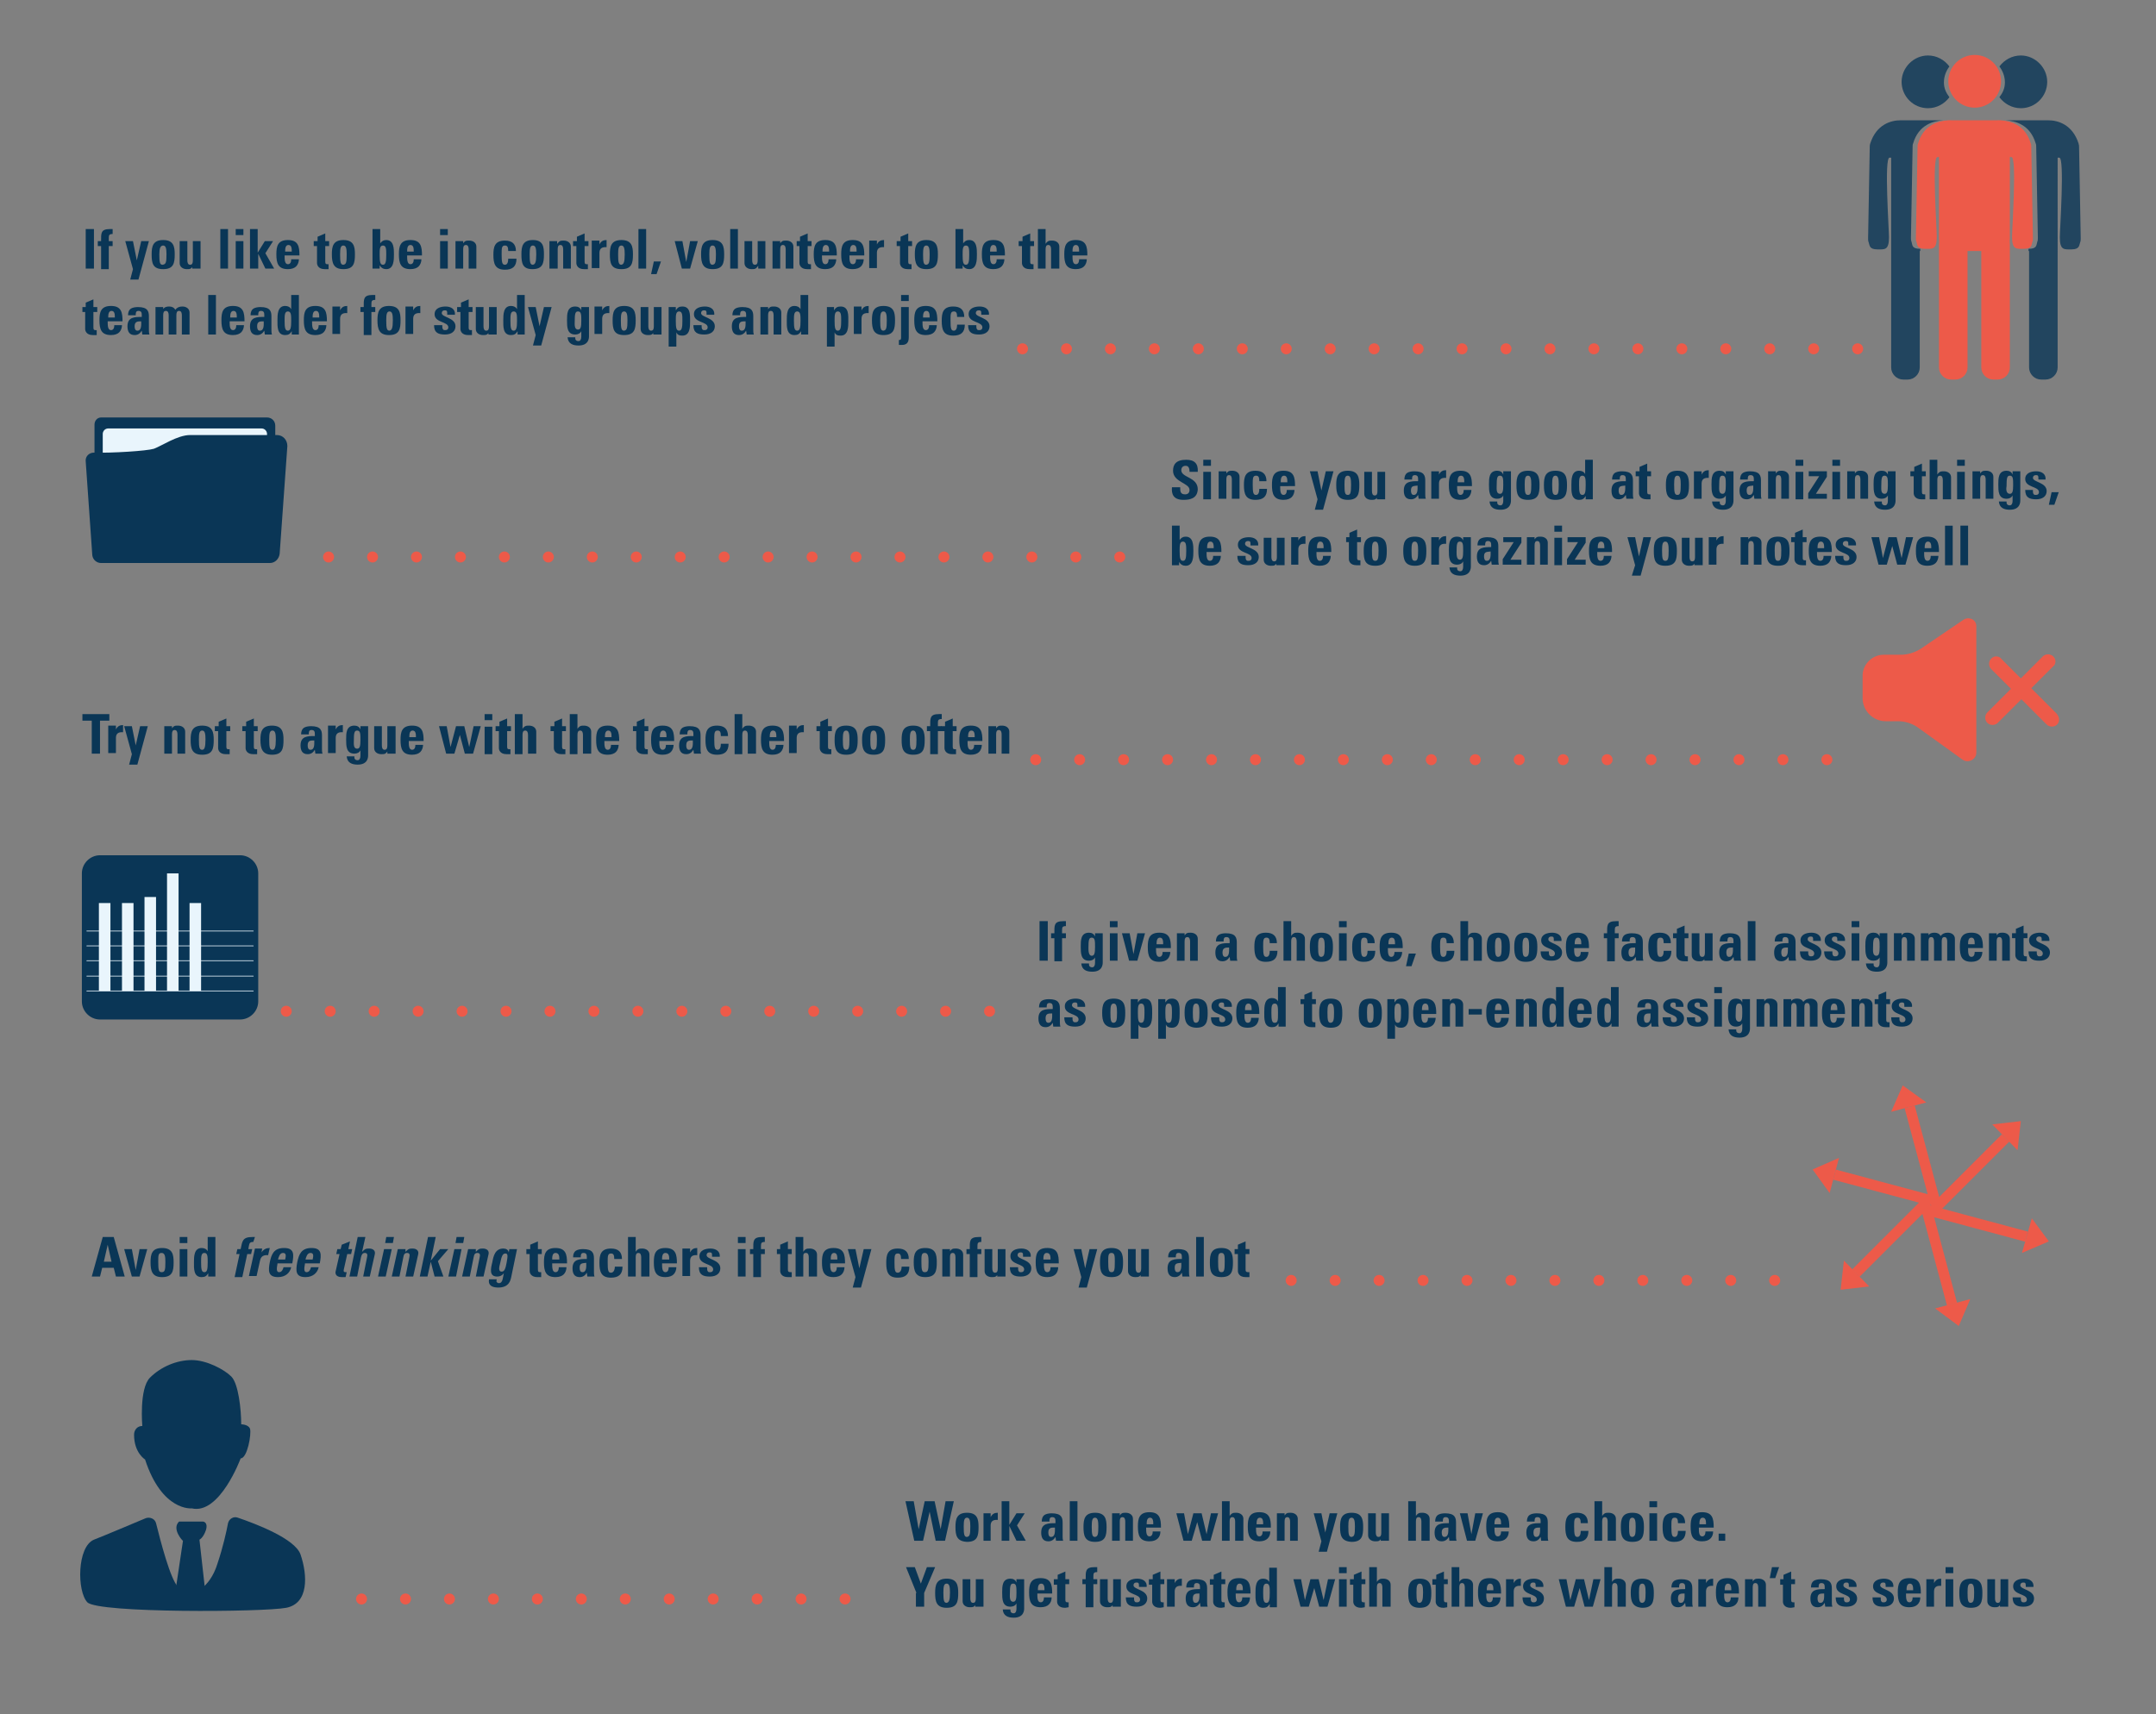 <svg xmlns="http://www.w3.org/2000/svg" id="Layer_1" viewBox="0 0 392.4 312.1">
  <rect x="0" y="0" width="392.4" height="312.1" fill="#808080" stroke="none"/>
  <style>
    .Drop_x0020_Shadow{fill:none;} .Outer_x0020_Glow_x0020_5_x0020_pt{fill:none;} .Blue_x0020_Neon{fill:none;stroke:#8AACDA;stroke-width:7;stroke-linecap:round;stroke-linejoin:round;} .Chrome_x0020_Highlight{fill:url(#SVGID_1_);stroke:#FFFFFF;stroke-width:0.363;stroke-miterlimit:1;} .Jive_GS{fill:#FFDD00;} .Alyssa_GS{fill:#A6D0E4;} .st0{opacity:0.8;fill:#0A3656;} .st1{fill:#ED5A49;} .st2{fill:#ED5A49;stroke:#221F1F;stroke-width:0.184;stroke-miterlimit:10;} .st3{fill:#0A3656;} .st4{fill:none;stroke:#ED5A49;stroke-width:2;stroke-linecap:round;stroke-linejoin:round;stroke-miterlimit:10;stroke-dasharray:0,8;} .st5{fill:#E9F5FC;} .st6{fill:none;stroke:#E9F5FC;stroke-width:0.127;stroke-linecap:round;stroke-linejoin:round;stroke-miterlimit:10;} .st7{fill:#C12944;} .st8{fill:#F5F1ED;} .st9{fill:#542337;} .st10{fill:#FFFFFF;} .st11{fill:none;stroke:#C12944;stroke-width:0.846;stroke-linecap:round;stroke-linejoin:round;stroke-miterlimit:10;} .st12{fill:#C12944;stroke:#C12944;stroke-width:0.725;stroke-linecap:round;stroke-linejoin:round;stroke-miterlimit:10;} .st13{fill:none;stroke:#542337;stroke-width:0.378;stroke-linecap:round;stroke-linejoin:round;stroke-miterlimit:10;} .st14{fill:#DDE8F0;} .st15{fill:#491B2E;} .st16{clip-path:url(#SVGID_3_);} .st17{fill:#E6E7E8;} .st18{clip-path:url(#SVGID_5_);}
  </style>
  <linearGradient id="SVGID_1_" x1="-11.636" x2="-11.636" y1="-114.818" y2="-115.818" gradientUnits="userSpaceOnUse">
    <stop offset="0" stop-color="#656565"/>
    <stop offset=".618" stop-color="#1B1B1B"/>
    <stop offset=".629" stop-color="#545454"/>
    <stop offset=".983" stop-color="#3E3E3E"/>
  </linearGradient>
  <g id="leader">
    <path d="M378.4 26.8c0-.2 0-.4-.1-.7-1.1-3.4-3.7-4.2-5.5-4.2h-8.2.4c1.8.1 4.5.8 5.5 4.2.1.2.1.4.1.7l.3 16.5c0 .2 0 .5-.1.7-.2.6 0 1.3-1.6 1.3v.4h.1v21.2c0 1.2 1 2.2 2.2 2.2h.8c1.2 0 2.2-1 2.2-2.2V28.7h.3c1 0 .1 12.9.1 14.5 0 2.4.8 2.2 2.1 2.2 1.5 0 1.4-.7 1.6-1.3.1-.2.1-.5.1-.7l-.3-16.6zm-14.5-9.1c.9 1.2 2.3 2 3.9 2 2.7 0 4.8-2.2 4.8-4.8s-2.2-4.8-4.8-4.8c-1.6 0-3 .8-3.9 2 .6.8 1 1.8 1 2.9s-.4 1.9-1 2.7z" class="st0"/>
    <path d="M355.9 69.1h-.8c-1.2 0-2.2-1-2.2-2.2V44.4c0-1.2 1-2.2 2.2-2.2h.8c1.2 0 2.2 1 2.2 2.2v22.5c0 1.2-1 2.2-2.2 2.2zm7.7 0h-.8c-1.2 0-2.2-1-2.2-2.2V44.4c0-1.2 1-2.2 2.2-2.2h.8c1.2 0 2.2 1 2.2 2.2v22.5c0 1.2-1 2.2-2.2 2.2zm-9-47.2c-1.8.1-4.5.8-5.5 4.2-.1.2-.1.4-.1.7l-.3 16.5c0 .2 0 .5.1.7.2.6 0 1.3 1.6 1.3 1.3 0 2.1.2 2.1-2.2 0-1.6-.9-14.5.1-14.5s2.1-.6 2.1 1.1c0 .5.4.7.9.8 1.6.2 2.8-1.4 2.4-2.9l-1.1-4.1c-.3-.9-1.3-1.6-2.3-1.6zm9.5 0c1.8.1 4.5.8 5.5 4.2.1.2.1.4.1.7l.3 16.5c0 .2 0 .5-.1.7-.2.6 0 1.3-1.6 1.3-1.3 0-2.1.2-2.1-2.2 0-1.6.9-14.5-.1-14.5s-2.1-.6-2.1 1.1c0 .5-.4.7-.9.8-1.6.2-2.8-1.4-2.4-2.9l1.1-4.1c.3-.9 1.2-1.6 2.3-1.6z" class="st1"/>
    <path d="M363.6 45.7h-8.5c-1.2 0-2.2-1-2.2-2.2V24.1c0-1.2 1-2.2 2.2-2.2h8.5c1.2 0 2.2 1 2.2 2.2v19.4c0 1.2-1 2.2-2.2 2.2z" class="st1"/>
    <circle cx="359.4" cy="14.8" r="4.8" class="st1"/>
    <path d="M340.3 26.8c0-.2 0-.4.1-.7 1.1-3.4 3.7-4.2 5.5-4.2h8.2-.4c-1.8.1-4.5.8-5.5 4.2-.1.2-.1.4-.1.7l-.3 16.5c0 .2 0 .5.1.7.2.6 0 1.3 1.6 1.3v.4h-.1v21.2c0 1.2-1 2.2-2.2 2.2h-.8c-1.2 0-2.2-1-2.2-2.2V28.7h-.3c-1 0-.1 12.9-.1 14.5 0 2.4-.8 2.2-2.1 2.2-1.5 0-1.4-.7-1.6-1.3-.1-.2-.1-.5-.1-.7l.3-16.6zm14.5-9.1c-.9 1.2-2.3 2-3.9 2-2.7 0-4.8-2.2-4.8-4.8s2.2-4.8 4.8-4.8c1.6 0 3 .8 3.9 2-.6.8-1 1.8-1 2.9s.4 1.9 1 2.7z" class="st0"/>
  </g>
  <path d="M15.6 48.9v-7.2h1.5v7.2h-1.5zm4.9-6.3c-.6 0-.7.2-.7.7v.6h.7v.9h-.7V49h-1.4v-4.2h-.6v-.9h.6c0-1.4-.1-2.2 1.6-2.2h.5v.9zm3.7 6.4l-1.4-5.1h1.4l.7 3.5.8-3.5h1.4l-1.9 7h-1.5l.5-1.9zm3.4-2.7c0-1.4.2-2.6 2.1-2.6s2.1 1.2 2.1 2.6c0 1.6-.2 2.7-2.1 2.7s-2.1-1.1-2.1-2.7zm2.7 0c0-1-.1-1.6-.6-1.6s-.7.5-.7 1.6c0 1.5.1 1.9.6 1.9.6-.1.7-.4.7-1.9zm4.9 2.1c-.2.2-.3.4-.5.5-.2.1-.4.1-.7.1-.7 0-1.3-.4-1.3-1.1v-4h1.4v3.5c0 .4.1.8.5.8s.5-.3.5-.8v-3.5h1.4v5H35v-.5zm6.3-6.7v7.2h-1.4v-7.2h1.4zm2.8 0v1.1h-1.4v-1.1h1.4zm0 7.2h-1.4v-5h1.4v5zm1.2 0v-7.2h1.4V46l1.3-2.1h1.5l-1.4 2.2 1.6 2.8h-1.6L47 46.2v2.7h-1.5zm6.3-2.3c0 .6 0 1.5.6 1.5.5 0 .6-.5.6-.9h1.4c0 .5-.2 1-.5 1.3-.3.3-.8.5-1.5.5-1.8 0-2.1-1.1-2.1-2.7 0-1.4.2-2.6 2.1-2.6 1.9 0 2.1 1.2 2.1 2.8h-2.7zm1.3-.8c0-.5 0-1.2-.6-1.2s-.6.8-.6 1.2h1.2zm4.1-1.9h.6v-.8l1.4-.6v1.4h.7v.9h-.7v2.7c0 .4 0 .6.4.6h.2v.9h-.7c-1.2 0-1.4-.8-1.4-1.1v-3.1h-.6v-.9zm3.2 2.4c0-1.4.2-2.6 2.1-2.6 1.9 0 2.1 1.2 2.1 2.6 0 1.6-.2 2.7-2.1 2.7-1.8 0-2.1-1.1-2.1-2.7zm2.7 0c0-1-.1-1.6-.6-1.6s-.6.5-.6 1.6c0 1.5.1 1.9.6 1.9.5-.1.6-.4.6-1.9zm4.7-4.6h1.4v2.6c.3-.4.6-.6 1.1-.6 1.4 0 1.4 1.6 1.4 2.6s0 2.7-1.4 2.7c-.5 0-.9-.2-1.2-.7v.6h-1.3v-7.2zm2.5 4.7c0-1 0-1.7-.6-1.7s-.6.7-.6 1.7c0 1.3.1 1.8.6 1.8s.6-.6.6-1.8zm3.8.2c0 .6 0 1.5.6 1.5.5 0 .6-.5.6-.9h1.4c0 .5-.2 1-.5 1.3-.3.3-.8.5-1.5.5-1.8 0-2.1-1.1-2.1-2.7 0-1.4.2-2.6 2.1-2.6 1.9 0 2.1 1.2 2.1 2.8h-2.7zm1.2-.8c0-.5 0-1.2-.6-1.2s-.6.8-.6 1.2h1.2zm6.2-4.1v1.1h-1.4v-1.1h1.4zm0 7.2h-1.4v-5h1.4v5zm2.7-4.5c.2-.2.3-.4.5-.5.2-.1.4-.1.7-.1.7 0 1.3.4 1.3 1.1v4h-1.4v-3.5c0-.4-.1-.8-.5-.8s-.5.3-.5.8v3.5h-1.4v-5h1.4v.5zm8.3 1.3c0-.8-.2-1-.6-1-.6 0-.6.5-.6 1.6 0 1.5.1 1.9.6 1.9.4 0 .6-.4.6-1.1H94c0 1.4-.7 2-2.1 2-1.8 0-2.1-1.1-2.1-2.7 0-1.4.2-2.6 2.1-2.6 1.3 0 2 .6 2 1.9h-1.4zm2.4.6c0-1.4.2-2.6 2.1-2.6s2 1.3 2 2.6c0 1.6-.2 2.7-2.1 2.7-1.8 0-2-1.1-2-2.7zm2.7 0c0-1-.1-1.6-.6-1.6s-.6.5-.6 1.6c0 1.5.1 1.9.6 1.9.4-.1.6-.4.6-1.9zm3.8-1.9c.2-.2.3-.4.5-.5.2-.1.4-.1.7-.1.7 0 1.3.4 1.3 1.1v4h-1.4v-3.5c0-.4-.1-.8-.5-.8s-.5.3-.5.8v3.5H100v-5h1.4v.5zm3-.5h.6v-.8l1.4-.6v1.4h.7v.9h-.7v2.7c0 .4 0 .6.4.6h.2v.9h-.7c-1.2 0-1.4-.8-1.4-1.1v-3.1h-.6v-.9zm4.7 0v.6c.3-.6.7-.8 1.3-.8V45c-1.2-.1-1.3.6-1.3 1.1v2.7h-1.4v-5h1.4zm1.9 2.4c0-1.4.2-2.6 2.1-2.6s2.1 1.2 2.1 2.6c0 1.6-.2 2.7-2.1 2.7s-2.1-1.1-2.1-2.7zm2.7 0c0-1-.1-1.6-.6-1.6s-.6.5-.6 1.6c0 1.5.1 1.9.6 1.9.4-.1.6-.4.6-1.9zm3.9-4.6v7.2h-1.4v-7.2h1.4zm1.4 5.9h1.3l-.8 2.3h-1l.5-2.3zm3.8-3.7h1.4l.7 3.8.7-3.8h1.4l-1.4 5h-1.5l-1.3-5zm4.8 2.4c0-1.4.2-2.6 2.1-2.6 1.9 0 2.1 1.2 2.1 2.6 0 1.6-.2 2.7-2.1 2.7-1.8 0-2.1-1.1-2.1-2.7zm2.7 0c0-1-.1-1.6-.6-1.6s-.6.5-.6 1.6c0 1.5.1 1.9.6 1.9.5-.1.6-.4.6-1.9zm4-4.6v7.2h-1.4v-7.2h1.4zm3.7 6.7c-.2.2-.3.4-.5.5-.2.1-.4.1-.7.1-.7 0-1.3-.4-1.3-1.1v-4h1.4v3.5c0 .4.1.8.5.8s.5-.3.5-.8v-3.5h1.4v5H138v-.5zm3.9-4c.2-.2.3-.4.5-.5.2-.1.4-.1.7-.1.7 0 1.3.4 1.3 1.1v4H143v-3.5c0-.4-.1-.8-.5-.8s-.5.3-.5.8v3.5h-1.4v-5h1.4v.5zm3.1-.5h.6v-.8l1.4-.6v1.4h.7v.9h-.7v2.7c0 .4 0 .6.4.6h.2v.9h-.7c-1.2 0-1.4-.8-1.4-1.1v-3.1h-.5v-.9zm4.6 2.7c0 .6 0 1.5.6 1.5.5 0 .6-.5.6-.9h1.4c0 .5-.2 1-.5 1.3-.3.3-.8.5-1.5.5-1.8 0-2.1-1.1-2.1-2.7 0-1.4.2-2.6 2.1-2.6 1.9 0 2.1 1.2 2.1 2.8h-2.7zm1.3-.8c0-.5 0-1.2-.6-1.2s-.6.8-.6 1.2h1.2zm3.7.8c0 .6 0 1.5.6 1.5.5 0 .6-.5.6-.9h1.4c0 .5-.2 1-.5 1.3-.3.3-.8.5-1.5.5-1.8 0-2.1-1.1-2.1-2.7 0-1.4.2-2.6 2.1-2.6 1.9 0 2.1 1.2 2.1 2.8h-2.7zm1.3-.8c0-.5 0-1.2-.6-1.2s-.6.8-.6 1.2h1.2zm3.7-1.9v.6c.3-.6.7-.8 1.3-.8V45c-1.2-.1-1.3.6-1.3 1.1v2.7h-1.4v-5h1.4zm3.7 0h.6v-.8l1.4-.6v1.4h.7v.9h-.7v2.7c0 .4 0 .6.4.6h.2v.9h-.7c-1.2 0-1.4-.8-1.4-1.1v-3.1h-.6v-.9zm3.2 2.4c0-1.4.2-2.6 2.1-2.6s2.1 1.2 2.1 2.6c0 1.6-.2 2.7-2.1 2.7-1.8 0-2.1-1.1-2.1-2.7zm2.7 0c0-1-.1-1.6-.6-1.6s-.6.5-.6 1.6c0 1.5.1 1.9.6 1.9.5-.1.6-.4.6-1.9zm4.7-4.6h1.4v2.6c.3-.4.6-.6 1.1-.6 1.4 0 1.4 1.6 1.4 2.6s0 2.7-1.4 2.7c-.5 0-.9-.2-1.2-.7v.6h-1.3v-7.2zm2.5 4.7c0-1 0-1.7-.6-1.7s-.6.7-.6 1.7c0 1.3.1 1.8.6 1.8s.6-.6.6-1.8zm3.8.2c0 .6 0 1.5.6 1.5.5 0 .6-.5.6-.9h1.4c0 .5-.2 1-.5 1.3-.3.3-.8.5-1.5.5-1.8 0-2.1-1.1-2.1-2.7 0-1.4.2-2.6 2.1-2.6 1.9 0 2.1 1.2 2.1 2.8h-2.7zm1.2-.8c0-.5 0-1.2-.6-1.2s-.6.8-.6 1.2h1.2zm4.1-1.9h.6v-.8l1.4-.6v1.4h.7v.9h-.7v2.7c0 .4 0 .6.4.6h.2v.9h-.7c-1.2 0-1.4-.8-1.4-1.1v-3.1h-.6v-.9zm5.8 5v-3.5c0-.4-.1-.8-.5-.8s-.5.3-.5.8v3.5h-1.4v-7.2h1.4v2.7c.1-.2.3-.4.5-.5.2-.1.4-.1.7-.1.7 0 1.3.4 1.3 1.1v4h-1.5zm3.9-2.3c0 .6 0 1.5.6 1.5.5 0 .6-.5.6-.9h1.4c0 .5-.2 1-.5 1.3-.3.3-.8.5-1.5.5-1.8 0-2.1-1.1-2.1-2.7 0-1.4.2-2.6 2.1-2.6 1.9 0 2.1 1.2 2.1 2.8h-2.7zm1.2-.8c0-.5 0-1.2-.6-1.2s-.6.8-.6 1.2h1.2zM15 55.9h.6v-.8l1.4-.6v1.4h.7v.9H17v2.7c0 .4 0 .6.4.6h.2v.9h-.7c-1.2 0-1.4-.8-1.4-1.1v-3.1H15v-.9zm4.6 2.7c0 .6 0 1.5.6 1.5.5 0 .6-.5.6-.9h1.4c0 .5-.2 1-.5 1.3-.3.3-.8.5-1.5.5-1.8 0-2.1-1.1-2.1-2.7 0-1.4.2-2.6 2.1-2.6 1.9 0 2.1 1.2 2.1 2.8h-2.7zm1.3-.8c0-.5 0-1.2-.6-1.2s-.6.8-.6 1.2h1.2zm6.2 2.2c0 .3 0 .6.1.9h-1.3l-.1-.7c-.3.5-.7.8-1.3.8-1 0-1.3-.7-1.3-1.6 0-1.7 1.3-1.7 2.6-1.7v-.4c0-.4-.1-.7-.6-.7s-.5.4-.5.8h-1.4c0-.6.2-1 .5-1.2.3-.2.8-.3 1.3-.3 1.8 0 2 .8 2 1.7V60zm-2.6-.6c0 .4.1.8.5.8.8 0 .7-1.1.7-1.7-.6 0-1.2 0-1.2.9zm5.1-3c.3-.5.7-.6 1.2-.6s.9.2 1.1.6c.3-.4.7-.6 1.3-.6.7 0 1.3.4 1.3 1.1v4h-1.4v-3.5c0-.4-.1-.8-.5-.8s-.5.3-.5.8v3.5h-1.4v-3.5c0-.4-.1-.8-.5-.8s-.5.3-.5.8v3.5h-1.4v-5h1.4v.5zm9.7-2.7v7.2h-1.4v-7.2h1.4zm2.5 4.9c0 .6 0 1.5.6 1.5.5 0 .6-.5.6-.9h1.4c0 .5-.2 1-.5 1.3-.3.3-.8.5-1.5.5-1.8 0-2.1-1.1-2.1-2.7 0-1.4.2-2.6 2.1-2.6 1.9 0 2.1 1.2 2.1 2.8h-2.7zm1.3-.8c0-.5 0-1.2-.6-1.2s-.6.8-.6 1.2h1.2zm6.3 2.2c0 .3 0 .6.1.9h-1.3l-.1-.7c-.3.5-.7.8-1.3.8-1 0-1.3-.7-1.3-1.6 0-1.7 1.3-1.7 2.6-1.7v-.4c0-.4-.1-.7-.6-.7s-.5.4-.5.8h-1.4c0-.6.2-1 .5-1.2.3-.2.8-.3 1.3-.3 1.8 0 2 .8 2 1.7V60zm-2.6-.6c0 .4.1.8.5.8.8 0 .7-1.1.7-1.7-.7 0-1.2 0-1.2.9zm6.3 1.5v-.6c-.3.5-.6.7-1.2.7-1.5 0-1.4-1.6-1.4-2.7 0-1 0-2.6 1.4-2.6.5 0 .9.2 1.1.6v-2.6h1.4v7.2h-1.3zm-.1-2.5c0-1 0-1.7-.6-1.7s-.6.7-.6 1.7c0 1.3.1 1.8.6 1.8s.6-.6.6-1.8zm3.8.2c0 .6 0 1.5.6 1.5.5 0 .6-.5.6-.9h1.4c0 .5-.2 1-.5 1.3-.3.3-.8.5-1.5.5-1.8 0-2.1-1.1-2.1-2.7 0-1.4.2-2.6 2.1-2.6 1.9 0 2.1 1.2 2.1 2.8h-2.7zm1.3-.8c0-.5 0-1.2-.6-1.2s-.6.8-.6 1.2h1.2zm3.8-1.9v.6c.3-.6.7-.8 1.3-.8V57c-1.2-.1-1.3.6-1.3 1.1v2.7h-1.4v-5h1.4zm6.4-1.3c-.6 0-.7.2-.7.7v.6h.7v.9h-.7V61h-1.4v-4.2h-.6v-.9h.6c0-1.4-.1-2.2 1.6-2.2h.5v.9zm.4 3.7c0-1.4.2-2.6 2.1-2.6s2.1 1.2 2.1 2.6c0 1.6-.2 2.7-2.1 2.7-1.8 0-2.1-1.1-2.1-2.7zm2.8 0c0-1-.1-1.6-.6-1.6s-.6.5-.6 1.6c0 1.5.1 1.9.6 1.9.4-.1.6-.4.6-1.9zm3.7-2.4v.6c.3-.6.7-.8 1.3-.8V57c-1.2-.1-1.3.6-1.3 1.1v2.7h-1.4v-5h1.4zm5.3 3.4c0 .2 0 .5.1.6.1.2.2.2.5.2s.5-.2.5-.5c0-1.1-2.5-.8-2.5-2.4 0-1.1 1.1-1.4 2-1.4 1 0 1.8.5 1.7 1.5h-1.4c0-.4 0-.6-.1-.7-.1-.1-.2-.1-.4-.1-.3 0-.5.2-.5.5 0 .8 2.5.8 2.5 2.4 0 .9-.7 1.5-1.9 1.5s-2-.3-2-1.7h1.5zm2.8-3.4h.6v-.8l1.4-.6v1.4h.7v.9h-.7v2.7c0 .4 0 .6.4.6h.2v.9h-.7c-1.2 0-1.4-.8-1.4-1.1v-3.1h-.6v-.9zm5.8 4.5c-.2.2-.3.4-.5.5-.2.1-.4.1-.7.1-.7 0-1.3-.4-1.3-1.1v-4H88v3.5c0 .4.1.8.5.8s.5-.3.5-.8v-3.5h1.4v5h-1.5v-.5zm5.1.5v-.6c-.3.5-.6.7-1.2.7-1.5 0-1.4-1.6-1.4-2.7 0-1 0-2.6 1.4-2.6.5 0 .9.2 1.1.6v-2.6h1.4v7.2h-1.3zm-.1-2.5c0-1 0-1.7-.6-1.7s-.6.7-.6 1.7c0 1.3.1 1.8.6 1.8s.6-.6.6-1.8zm3.4 2.6l-1.4-5.1h1.4l.7 3.5.8-3.5h1.4l-1.9 7H97l.5-1.9zm9.7-5.1v5.3c0 .3 0 1.7-1.9 1.7-1 0-1.9-.3-2-1.5h1.4c0 .2 0 .4.1.5.1.1.2.2.5.2s.5-.3.5-.8v-1c-.2.4-.6.6-1.1.6-1.5 0-1.5-1.4-1.5-2.6 0-1.1 0-2.5 1.5-2.5.5 0 .9.2 1.1.7v-.6h1.4zm-2 4.1c.5 0 .6-.5.6-1.6s0-1.7-.6-1.7c-.5 0-.6.4-.6 1.9 0 .4-.1 1.4.6 1.4zm4.4-4.1v.6c.3-.6.7-.8 1.3-.8V57c-1.2-.1-1.3.6-1.3 1.1v2.7h-1.4v-5h1.4zm1.9 2.4c0-1.4.2-2.6 2.1-2.6s2.1 1.2 2.1 2.6c0 1.6-.2 2.7-2.1 2.7s-2.1-1.1-2.1-2.7zm2.7 0c0-1-.1-1.6-.6-1.6s-.6.5-.6 1.6c0 1.5.1 1.9.6 1.9.5-.1.6-.4.6-1.9zm4.9 2.1c-.2.2-.3.4-.5.5-.2.1-.4.1-.7.1-.7 0-1.3-.4-1.3-1.1v-4h1.4v3.5c0 .4.1.8.5.8s.5-.3.5-.8v-3.5h1.4v5h-1.5v-.5zm3.9-4.5v.6c.3-.5.6-.7 1.2-.7 1.5 0 1.4 1.6 1.4 2.7 0 1 0 2.6-1.4 2.6-.5 0-.9-.1-1.1-.6v2.6h-1.4v-7.2h1.3zm1.2 2.5c0-1 0-1.7-.6-1.7s-.6.7-.6 1.7c0 1.3.1 1.8.6 1.8s.6-.6.6-1.8zm3.5.9c0 .2 0 .5.1.6.1.2.2.2.5.2s.5-.2.5-.5c0-1.1-2.5-.8-2.5-2.4 0-1.1 1.1-1.4 2-1.4 1 0 1.8.5 1.7 1.5h-1.4c0-.4 0-.6-.1-.7-.1-.1-.2-.1-.4-.1-.3 0-.5.2-.5.5 0 .8 2.5.8 2.5 2.4 0 .9-.7 1.5-1.9 1.5s-2-.3-2-1.7h1.5zm9.4.7c0 .3 0 .6.1.9h-1.3l-.1-.7c-.3.5-.7.8-1.3.8-1 0-1.3-.7-1.3-1.6 0-1.7 1.3-1.7 2.6-1.7v-.4c0-.4-.1-.7-.6-.7s-.5.4-.5.8h-1.4c0-.6.2-1 .5-1.2.3-.2.8-.3 1.3-.3 1.8 0 2 .8 2 1.7V60zm-2.6-.6c0 .4.1.8.5.8.8 0 .7-1.1.7-1.7-.7 0-1.2 0-1.2.9zm5.2-3c.2-.2.3-.4.5-.5.2-.1.4-.1.7-.1.7 0 1.3.4 1.3 1.1v4h-1.4v-3.5c0-.4-.1-.8-.5-.8s-.5.3-.5.8v3.5h-1.4v-5h1.4v.5zm6.1 4.5v-.6c-.3.5-.6.7-1.2.7-1.5 0-1.4-1.6-1.4-2.7 0-1 0-2.6 1.4-2.6.5 0 .9.2 1.1.6v-2.6h1.4v7.2h-1.3zm-.1-2.5c0-1 0-1.7-.6-1.7s-.6.7-.6 1.7c0 1.3.1 1.8.6 1.8s.6-.6.6-1.8zm6.1-2.5v.6c.3-.5.6-.7 1.2-.7 1.5 0 1.4 1.6 1.4 2.7 0 1 0 2.6-1.4 2.6-.5 0-.9-.1-1.1-.6v2.6h-1.4v-7.2h1.3zm1.3 2.5c0-1 0-1.7-.6-1.7s-.6.7-.6 1.7c0 1.3.1 1.8.6 1.8s.6-.6.6-1.8zm3.7-2.5v.6c.3-.6.7-.8 1.3-.8V57c-1.2-.1-1.3.6-1.3 1.1v2.7h-1.4v-5h1.4zm1.9 2.4c0-1.4.2-2.6 2.1-2.6s2.1 1.2 2.1 2.6c0 1.6-.2 2.7-2.1 2.7-1.8 0-2.1-1.1-2.1-2.7zm2.7 0c0-1-.1-1.6-.6-1.6s-.6.5-.6 1.6c0 1.5.1 1.9.6 1.9.5-.1.6-.4.6-1.9zm4-2.4v5.5c0 1-.4 1.4-1.3 1.4h-.5v-.9c.2 0 .4 0 .4-.4v-5.6h1.4zm0-2.2v1.1H164v-1.1h1.4zm2.5 4.9c0 .6 0 1.5.6 1.5.5 0 .6-.5.6-.9h1.4c0 .5-.2 1-.5 1.3-.3.3-.8.5-1.5.5-1.8 0-2.1-1.1-2.1-2.7 0-1.4.2-2.6 2.1-2.6 1.9 0 2.1 1.2 2.1 2.8h-2.7zm1.3-.8c0-.5 0-1.2-.6-1.2s-.6.8-.6 1.2h1.2zm5-.1c0-.8-.2-1-.6-1-.6 0-.6.5-.6 1.6 0 1.5.1 1.9.6 1.9.4 0 .6-.4.6-1.1h1.4c0 1.4-.7 2-2.1 2-1.8 0-2.1-1.1-2.1-2.7 0-1.4.2-2.6 2.1-2.6 1.3 0 2 .6 2 1.9h-1.3zm3.5 1.6c0 .2 0 .5.1.6.1.2.2.2.5.2s.5-.2.5-.5c0-1.1-2.5-.8-2.5-2.4 0-1.1 1.1-1.4 2-1.4 1 0 1.8.5 1.7 1.5h-1.4c0-.4 0-.6-.1-.7-.1-.1-.2-.1-.4-.1-.3 0-.5.2-.5.5 0 .8 2.5.8 2.5 2.4 0 .9-.7 1.5-1.9 1.5s-2-.3-2-1.7h1.5z" class="st3"/>
  <path d="M186.1 63.5h154.1" class="st4"/>
  <g id="folder">
    <path d="M18.4 76h30.2c.8 0 1.5.6 1.5 1.5v9.4H17.2v-9.6c0-.7.5-1.3 1.2-1.3z" class="st3"/>
    <path d="M48.6 84H18.7v-5c0-.5.4-1 1-1h27.9c.6 0 1 .5 1 1v5z" class="st5"/>
    <path d="M15.6 84c-.1-.9.6-1.6 1.5-1.6 3.2.1 9.6-.3 10.9-.7 1.4-.5 4.3-2.5 6.6-2.5h15.8c1.1 0 1.9.9 1.9 2l-1.4 19.6c-.1.9-.8 1.7-1.8 1.7H18.4c-.8 0-1.5-.6-1.6-1.4L15.6 84z" class="st3"/>
  </g>
  <path d="M215.4 91c-1.9 0-2.2-1.1-2.1-2.3h1.5c0 .7 0 1.3.9 1.3.5 0 .8-.3.8-.8 0-1.3-3-1.4-3-3.5 0-1.1.5-2 2.4-2 1.5 0 2.2.7 2.1 2.2h-1.5c0-.5-.1-1.1-.7-1.1-.5 0-.8.3-.8.8 0 1.4 3 1.2 3 3.5-.1 1.7-1.5 1.9-2.6 1.9zm5-7.3v1.1H219v-1.1h1.4zm0 7.2H219v-5h1.4v5zm2.7-4.6c.2-.2.3-.4.5-.5.2-.1.4-.1.7-.1.7 0 1.3.4 1.3 1.1v4h-1.4v-3.5c0-.4-.1-.8-.5-.8s-.5.3-.5.8v3.5h-1.4v-5h1.4v.5zm6.1 1.3c0-.8-.2-1-.6-1-.6 0-.6.5-.6 1.6 0 1.5.1 1.9.6 1.9.4 0 .6-.4.6-1.1h1.4c0 1.4-.7 2-2.1 2-1.8 0-2.1-1.1-2.1-2.7 0-1.4.2-2.6 2.1-2.6 1.3 0 2 .6 2 1.9h-1.3zm3.8 1c0 .6 0 1.5.6 1.5.5 0 .6-.5.6-.9h1.4c0 .5-.2 1-.5 1.3-.3.3-.8.5-1.5.5-1.8 0-2.1-1.1-2.1-2.7 0-1.4.2-2.6 2.1-2.6 1.9 0 2.1 1.2 2.1 2.8H233zm1.3-.8c0-.5 0-1.2-.6-1.2s-.6.8-.6 1.2h1.2zm5.5 3.1l-1.4-5.1h1.4l.7 3.5.8-3.5h1.4l-1.9 7h-1.5l.5-1.9zm3.4-2.6c0-1.4.2-2.6 2.1-2.6s2.1 1.2 2.1 2.6c0 1.6-.2 2.7-2.1 2.7-1.8 0-2.1-1.1-2.1-2.7zm2.7-.1c0-1-.1-1.6-.6-1.6s-.6.5-.6 1.6c0 1.5.1 1.9.6 1.9s.6-.4.6-1.9zm4.9 2.2c-.2.2-.3.4-.5.5-.2.1-.4.1-.7.1-.7 0-1.3-.4-1.3-1.1v-4h1.4v3.5c0 .4.1.8.5.8s.5-.3.5-.8v-3.5h1.4v5h-1.5v-.5zm8.6-.5c0 .3 0 .6.1.9h-1.3l-.1-.7c-.3.5-.7.8-1.3.8-1 0-1.3-.7-1.3-1.6 0-1.7 1.3-1.7 2.6-1.7v-.4c0-.4-.1-.7-.6-.7s-.5.4-.5.8h-1.4c0-.6.2-1 .5-1.2.3-.2.8-.3 1.3-.3 1.8 0 2 .8 2 1.7v2.4zm-2.6-.6c0 .4.1.8.5.8.8 0 .7-1.1.7-1.7-.7.1-1.2 0-1.2.9zm5.1-3.5v.6c.3-.6.7-.8 1.3-.8V87c-1.2-.1-1.3.6-1.3 1.1v2.7h-1.4v-5h1.4zm3.3 2.8c0 .6 0 1.5.6 1.5.5 0 .6-.5.6-.9h1.4c0 .5-.2 1-.5 1.3-.3.3-.8.5-1.5.5-1.8 0-2.1-1.1-2.1-2.7 0-1.4.2-2.6 2.1-2.6 1.9 0 2.1 1.2 2.1 2.8h-2.7zm1.3-.8c0-.5 0-1.2-.6-1.2s-.6.8-.6 1.2h1.2zm8.5-2v5.3c0 .3 0 1.7-1.9 1.7-1 0-1.9-.3-2-1.5h1.4c0 .2 0 .4.1.5.1.1.2.2.5.2s.5-.3.5-.8v-1c-.2.4-.6.6-1.1.6-1.5 0-1.5-1.4-1.5-2.6 0-1.1 0-2.5 1.5-2.5.5 0 .9.2 1.1.7v-.6h1.4zm-2 4.1c.5 0 .6-.5.6-1.6s0-1.7-.6-1.7c-.5 0-.6.4-.6 1.9 0 .5-.1 1.4.6 1.4zm3-1.6c0-1.4.2-2.6 2.1-2.6s2.1 1.2 2.1 2.6c0 1.6-.2 2.7-2.1 2.7s-2.1-1.1-2.1-2.7zm2.7-.1c0-1-.1-1.6-.6-1.6s-.6.5-.6 1.6c0 1.5.1 1.9.6 1.9s.6-.4.6-1.9zm2.3.1c0-1.4.2-2.6 2.1-2.6s2.1 1.2 2.1 2.6c0 1.6-.2 2.7-2.1 2.7s-2.1-1.1-2.1-2.7zm2.7-.1c0-1-.1-1.6-.6-1.6s-.6.5-.6 1.6c0 1.5.1 1.9.6 1.9s.6-.4.6-1.9zm4.9 2.7v-.6c-.3.5-.6.7-1.2.7-1.5 0-1.4-1.6-1.4-2.7 0-1 0-2.6 1.4-2.6.5 0 .9.2 1.1.6v-2.6h1.4v7.2h-1.3zm0-2.6c0-1 0-1.7-.6-1.7s-.6.7-.6 1.7c0 1.3.1 1.8.6 1.8s.6-.5.6-1.8zm8.6 1.6c0 .3 0 .6.1.9H296l-.1-.7c-.3.5-.7.8-1.3.8-1 0-1.3-.7-1.3-1.6 0-1.7 1.3-1.7 2.6-1.7v-.4c0-.4-.1-.7-.6-.7s-.5.4-.5.8h-1.4c0-.6.2-1 .5-1.2.3-.2.8-.3 1.3-.3 1.8 0 2 .8 2 1.7v2.4zm-2.6-.6c0 .4.1.8.5.8.8 0 .7-1.1.7-1.7-.7.1-1.2 0-1.2.9zm3.2-3.5h.6V85l1.4-.6v1.4h.7v.9h-.7v2.7c0 .4 0 .6.4.6h.2v.9h-.7c-1.2 0-1.4-.8-1.4-1.1v-3.1h-.6v-.9zm5.4 2.5c0-1.4.2-2.6 2.1-2.6s2.1 1.2 2.1 2.6c0 1.6-.2 2.7-2.1 2.7s-2.1-1.1-2.1-2.7zm2.7-.1c0-1-.1-1.6-.6-1.6s-.6.5-.6 1.6c0 1.5.1 1.9.6 1.9s.6-.4.6-1.9zm3.8-2.4v.6c.3-.6.7-.8 1.3-.8V87c-1.2-.1-1.3.6-1.3 1.1v2.7h-1.4v-5h1.4zm5.8 0v5.3c0 .3 0 1.7-1.9 1.7-1 0-1.9-.3-2-1.5h1.4c0 .2 0 .4.1.5.1.1.2.2.5.2s.5-.3.5-.8v-1c-.2.4-.6.6-1.1.6-1.5 0-1.5-1.4-1.5-2.6 0-1.1 0-2.5 1.5-2.5.5 0 .9.2 1.1.7v-.6h1.4zm-2 4.1c.5 0 .6-.5.6-1.6s0-1.7-.6-1.7c-.5 0-.6.4-.6 1.9 0 .5-.1 1.4.6 1.4zm7 0c0 .3 0 .6.1.9h-1.3l-.1-.7c-.3.5-.7.8-1.3.8-1 0-1.3-.7-1.3-1.6 0-1.7 1.3-1.7 2.6-1.7v-.4c0-.4-.1-.7-.6-.7s-.5.4-.5.8h-1.4c0-.6.2-1 .5-1.2.3-.2.8-.3 1.3-.3 1.8 0 2 .8 2 1.7v2.4zm-2.6-.6c0 .4.1.8.5.8.8 0 .7-1.1.7-1.7-.7.1-1.2 0-1.2.9zm5.2-3c.2-.2.3-.4.5-.5.2-.1.4-.1.7-.1.7 0 1.3.4 1.3 1.1v4h-1.4v-3.5c0-.4-.1-.8-.5-.8s-.5.3-.5.8v3.5h-1.4v-5h1.4v.5zm5.1-2.6v1.1h-1.4v-1.1h1.4zm0 7.2h-1.4v-5h1.4v5zm4.3-4.1l-2 3.1h2v.9h-3.4v-1l2-3.1h-1.9v-.9h3.3v1zm2.4-3.1v1.1h-1.4v-1.1h1.4zm0 7.2h-1.4v-5h1.4v5zm2.6-4.6c.2-.2.3-.4.5-.5.2-.1.4-.1.7-.1.7 0 1.3.4 1.3 1.1v4h-1.4v-3.5c0-.4-.1-.8-.5-.8s-.5.3-.5.8v3.5h-1.4v-5h1.4v.5zm7.5-.5v5.3c0 .3 0 1.7-1.9 1.7-1 0-1.9-.3-2-1.5h1.4c0 .2 0 .4.1.5.1.1.2.2.5.2s.5-.3.5-.8v-1c-.2.4-.6.6-1.1.6-1.5 0-1.5-1.4-1.5-2.6 0-1.1 0-2.5 1.5-2.5.5 0 .9.2 1.1.7v-.6h1.4zm-2 4.1c.5 0 .6-.5.6-1.6s0-1.7-.6-1.7c-.5 0-.6.4-.6 1.9 0 .5-.1 1.4.6 1.4zm4.8-4.1h.6V85l1.4-.6v1.4h.7v.9h-.7v2.7c0 .4 0 .6.4.6h.2v.9h-.7c-1.2 0-1.4-.8-1.4-1.1v-3.1h-.6v-.9zm5.8 5.1v-3.5c0-.4-.1-.8-.5-.8s-.5.3-.5.8v3.5h-1.4v-7.2h1.4v2.7c.1-.2.3-.4.5-.5.2-.1.4-.1.7-.1.7 0 1.3.4 1.3 1.1v4h-1.5zm4-7.2v1.1h-1.4v-1.1h1.4zm0 7.2h-1.4v-5h1.4v5zm2.7-4.6c.2-.2.3-.4.5-.5.2-.1.4-.1.7-.1.7 0 1.3.4 1.3 1.1v4h-1.4v-3.5c0-.4-.1-.8-.5-.8s-.5.3-.5.8v3.5H359v-5h1.4v.5zm7.4-.5v5.3c0 .3 0 1.7-1.9 1.7-1 0-1.9-.3-2-1.5h1.4c0 .2 0 .4.1.5.1.1.2.2.5.2s.5-.3.5-.8v-1c-.2.4-.6.6-1.1.6-1.5 0-1.5-1.4-1.5-2.6 0-1.1 0-2.5 1.5-2.5.5 0 .9.2 1.1.7v-.6h1.4zm-1.9 4.1c.5 0 .6-.5.6-1.6s0-1.7-.6-1.7c-.5 0-.6.4-.6 1.9-.1.5-.1 1.4.6 1.4zm4.2-.6c0 .2 0 .5.1.6.1.2.2.2.5.2s.5-.2.5-.5c0-1.1-2.5-.8-2.5-2.4 0-1.1 1.1-1.4 2-1.4 1 0 1.8.5 1.7 1.5H371c0-.4 0-.6-.1-.7-.1-.1-.2-.1-.4-.1-.3 0-.5.2-.5.5 0 .8 2.5.8 2.5 2.4 0 .9-.7 1.5-1.9 1.5s-2-.3-2-1.7h1.4zm3.4.3h1.3l-.8 2.3h-1l.5-2.3zm-160.1 6.1h1.4v2.6c.3-.4.6-.6 1.1-.6 1.4 0 1.4 1.6 1.4 2.6s0 2.7-1.4 2.7c-.5 0-.9-.2-1.2-.7v.6h-1.3v-7.2zm2.6 4.6c0-1 0-1.7-.6-1.7s-.6.7-.6 1.7c0 1.3.1 1.8.6 1.8s.6-.5.6-1.8zm3.7.3c0 .6 0 1.5.6 1.5.5 0 .6-.5.6-.9h1.4c0 .5-.2 1-.5 1.3-.3.3-.8.5-1.5.5-1.8 0-2.1-1.1-2.1-2.7 0-1.4.2-2.6 2.1-2.6 1.9 0 2.1 1.2 2.1 2.8h-2.7zm1.3-.8c0-.5 0-1.2-.6-1.2s-.6.8-.6 1.2h1.2zm5.8 1.5c0 .2 0 .5.1.6.1.2.2.2.5.2s.5-.2.5-.5c0-1.1-2.5-.8-2.5-2.4 0-1.1 1.1-1.4 2-1.4 1 0 1.8.5 1.7 1.5h-1.4c0-.4 0-.6-.1-.7-.1-.1-.2-.1-.4-.1-.3 0-.5.2-.5.5 0 .8 2.5.8 2.5 2.4 0 .9-.7 1.5-1.9 1.5s-2-.3-2-1.7h1.5zm5.8 1.1c-.2.2-.3.4-.5.5-.2.1-.4.1-.7.1-.7 0-1.3-.4-1.3-1.1v-4h1.4v3.5c0 .4.1.8.5.8s.5-.3.5-.8v-3.5h1.4v5h-1.5v-.5zm3.8-4.6v.6c.3-.6.7-.8 1.3-.8V99c-1.2-.1-1.3.6-1.3 1.1v2.7H235v-5h1.3zm3.3 2.8c0 .6 0 1.5.6 1.5.5 0 .6-.5.6-.9h1.4c0 .5-.2 1-.5 1.3-.3.3-.8.5-1.5.5-1.8 0-2.1-1.1-2.1-2.7 0-1.4.2-2.6 2.1-2.6 1.9 0 2.1 1.2 2.1 2.8h-2.7zm1.3-.8c0-.5 0-1.2-.6-1.2s-.6.8-.6 1.2h1.2zm4.1-2h.6V97l1.4-.6v1.4h.7v.9h-.7v2.7c0 .4 0 .6.4.6h.2v.9h-.7c-1.2 0-1.4-.8-1.4-1.1v-3.1h-.5v-.9zm3.2 2.5c0-1.4.2-2.6 2.1-2.6s2.1 1.2 2.1 2.6c0 1.6-.2 2.7-2.1 2.7s-2.1-1.1-2.1-2.7zm2.7-.1c0-1-.1-1.6-.6-1.6s-.6.5-.6 1.6c0 1.5.1 1.9.6 1.9s.6-.4.6-1.9zm4.5.1c0-1.4.2-2.6 2.1-2.6 1.9 0 2.1 1.2 2.1 2.6 0 1.6-.2 2.7-2.1 2.7-1.8 0-2.1-1.1-2.1-2.7zm2.7-.1c0-1-.1-1.6-.6-1.6s-.6.5-.6 1.6c0 1.5.1 1.9.6 1.9s.6-.4.6-1.9zm3.8-2.4v.6c.3-.6.7-.8 1.3-.8V99c-1.2-.1-1.3.6-1.3 1.1v2.7h-1.4v-5h1.4zm5.8 0v5.3c0 .3 0 1.7-1.9 1.7-1 0-1.9-.3-2-1.5h1.4c0 .2 0 .4.1.5.1.1.2.2.5.2s.5-.3.5-.8v-1c-.2.4-.6.6-1.1.6-1.5 0-1.5-1.4-1.5-2.6 0-1.1 0-2.5 1.5-2.5.5 0 .9.2 1.1.7v-.6h1.4zm-2 4.1c.5 0 .6-.5.6-1.6s0-1.7-.6-1.7c-.5 0-.6.4-.6 1.9 0 .5 0 1.4.6 1.4zm7 0c0 .3 0 .6.1.9h-1.3l-.1-.7c-.3.5-.7.8-1.3.8-1 0-1.3-.7-1.3-1.6 0-1.7 1.3-1.7 2.6-1.7v-.4c0-.4-.1-.7-.6-.7s-.5.4-.5.8h-1.4c0-.6.2-1 .5-1.2.3-.2.8-.3 1.3-.3 1.8 0 2 .8 2 1.7v2.4zm-2.6-.6c0 .4.1.8.5.8.8 0 .7-1.1.7-1.7-.7.1-1.2 0-1.2.9zm6.8-2.5l-2 3.1h2v.9h-3.4v-1l2-3.1h-1.9v-.9h3.3v1zm2.3-.5c.2-.2.3-.4.5-.5.2-.1.4-.1.7-.1.7 0 1.3.4 1.3 1.1v4h-1.4v-3.5c0-.4-.1-.8-.5-.8s-.5.3-.5.8v3.5h-1.4v-5h1.4v.5zm5.1-2.6v1.1h-1.4v-1.1h1.4zm0 7.2h-1.4v-5h1.4v5zm4.3-4.1l-2 3.1h2v.9h-3.4v-1l2-3.1h-1.9v-.9h3.3v1zm2.1 1.8c0 .6 0 1.5.6 1.5.5 0 .6-.5.6-.9h1.4c0 .5-.2 1-.5 1.3-.3.3-.8.5-1.5.5-1.8 0-2.1-1.1-2.1-2.7 0-1.4.2-2.6 2.1-2.6 1.9 0 2.1 1.2 2.1 2.8h-2.7zm1.3-.8c0-.5 0-1.2-.6-1.2s-.6.8-.6 1.2h1.2zm5.6 3.1l-1.4-5.1h1.4l.7 3.5.8-3.5h1.4l-1.9 7H297l.6-1.9zm3.4-2.6c0-1.4.2-2.6 2.1-2.6s2.1 1.2 2.1 2.6c0 1.6-.2 2.7-2.1 2.7s-2.1-1.1-2.1-2.7zm2.7-.1c0-1-.1-1.6-.6-1.6s-.6.5-.6 1.6c0 1.5.1 1.9.6 1.9s.6-.4.6-1.9zm4.9 2.2c-.2.2-.3.4-.5.5-.2.1-.4.1-.7.1-.7 0-1.3-.4-1.3-1.1v-4h1.4v3.5c0 .4.1.8.5.8s.5-.3.5-.8v-3.5h1.4v5h-1.5v-.5zm3.8-4.6v.6c.3-.6.7-.8 1.3-.8V99c-1.2-.1-1.3.6-1.3 1.1v2.7H311v-5h1.4zm5.7.5c.2-.2.3-.4.5-.5.2-.1.4-.1.7-.1.7 0 1.3.4 1.3 1.1v4h-1.4v-3.5c0-.4-.1-.8-.5-.8s-.5.3-.5.8v3.5h-1.4v-5h1.4v.5zm3.4 2c0-1.4.2-2.6 2.1-2.6s2.1 1.2 2.1 2.6c0 1.6-.2 2.7-2.1 2.7s-2.1-1.1-2.1-2.7zm2.7-.1c0-1-.1-1.6-.6-1.6s-.6.5-.6 1.6c0 1.5.1 1.9.6 1.9s.6-.4.6-1.9zm1.9-2.4h.6V97l1.4-.6v1.4h.7v.9h-.7v2.7c0 .4 0 .6.4.6h.2v.9h-.7c-1.2 0-1.4-.8-1.4-1.1v-3.1h-.6v-.9zm4.6 2.8c0 .6 0 1.5.6 1.5.5 0 .6-.5.6-.9h1.4c0 .5-.2 1-.5 1.3-.3.3-.8.5-1.5.5-1.8 0-2.1-1.1-2.1-2.7 0-1.4.2-2.6 2.1-2.6 1.9 0 2.1 1.2 2.1 2.8h-2.7zm1.3-.8c0-.5 0-1.2-.6-1.2s-.6.8-.6 1.2h1.2zm3.5 1.5c0 .2 0 .5.1.6.1.2.2.2.5.2s.5-.2.5-.5c0-1.1-2.5-.8-2.5-2.4 0-1.1 1.1-1.4 2-1.4 1 0 1.8.5 1.7 1.5h-1.4c0-.4 0-.6-.1-.7-.1-.1-.2-.1-.4-.1-.3 0-.5.2-.5.5 0 .8 2.5.8 2.5 2.4 0 .9-.7 1.5-1.9 1.5s-2-.3-2-1.7h1.5zm5.1-3.5h1.4l.7 3.8 1-3.8h1.5l.9 3.8.8-3.8h1.3l-1.4 5h-1.5l-.9-3.4-1 3.4h-1.5l-1.3-5zm9.6 2.8c0 .6 0 1.5.6 1.5.5 0 .6-.5.6-.9h1.4c0 .5-.2 1-.5 1.3-.3.3-.8.5-1.5.5-1.8 0-2.1-1.1-2.1-2.7 0-1.4.2-2.6 2.1-2.6 1.9 0 2.1 1.2 2.1 2.8h-2.7zm1.3-.8c0-.5 0-1.2-.6-1.2s-.6.8-.6 1.2h1.2zm3.9-4.1v7.2H354v-7.2h1.4zm2.8 0v7.2h-1.4v-7.2h1.4z" class="st3"/>
  <path d="M59.8 101.4h144.6" class="st4"/>
  <path id="audio" d="M339 123v4.1c0 2.3 1.9 4.2 4.2 4.2h2.3c1.2 0 2.5.4 3.5 1.1l8.2 5.9c1 .7 2.5 0 2.5-1.3v-23c0-1.2-1.3-1.8-2.3-1.2l-7.8 5.3c-1.1.7-2.4 1.1-3.7 1.1h-3.1c-2 0-3.8 1.7-3.8 3.8zm35.4 8.9c-.5.5-1.4.5-1.9 0l-4.6-4.6-4.3 4.3c-.5.5-1.4.5-1.9 0s-.5-1.4 0-1.9l4.3-4.3-3.6-3.6c-.5-.5-.5-1.4 0-1.9.3-.3.6-.4.9-.4.3 0 .7.1.9.4l3.6 3.6 4-4c.5-.5 1.4-.5 1.9 0 .3.3.4.6.4.9 0 .3-.1.7-.4.9l-4 4 4.6 4.6c.6.7.6 1.5.1 2z" class="st1"/>
  <path d="M19.9 130v1.2h-1.7v6h-1.5v-6H15V130h4.9zm1.2 2.2v.6c.3-.6.7-.8 1.3-.8v1.3c-1.2-.1-1.3.6-1.3 1.1v2.7h-1.4v-5h1.4zm2.9 5.1l-1.4-5.1H24l.7 3.5.8-3.5h1.4l-1.9 7h-1.5l.5-1.9zm7.2-4.6c.2-.2.3-.4.5-.5.2-.1.4-.1.7-.1.7 0 1.3.4 1.3 1.1v4h-1.4v-3.5c0-.4-.1-.8-.5-.8s-.5.3-.5.8v3.5h-1.4v-5h1.4v.5zm3.5 2c0-1.4.2-2.6 2.1-2.6s2.1 1.2 2.1 2.6c0 1.6-.2 2.7-2.1 2.7-1.9 0-2.1-1.2-2.1-2.7zm2.7-.1c0-1-.1-1.6-.6-1.6s-.6.5-.6 1.6c0 1.5.1 1.9.6 1.9.4 0 .6-.4.6-1.9zm1.8-2.4h.6v-.8l1.4-.6v1.4h.7v.9h-.7v2.7c0 .4 0 .6.4.6h.2v.9h-.7c-1.2 0-1.4-.8-1.4-1.1v-3.1h-.6v-.9zm5 0h.6v-.8l1.4-.6v1.4h.7v.9h-.7v2.7c0 .4 0 .6.4.6h.2v.9h-.7c-1.2 0-1.4-.8-1.4-1.1v-3.1h-.6v-.9zm3.2 2.5c0-1.4.2-2.6 2.1-2.6s2.1 1.2 2.1 2.6c0 1.6-.2 2.7-2.1 2.7-1.8 0-2.1-1.2-2.1-2.7zm2.8-.1c0-1-.1-1.6-.6-1.6s-.6.5-.6 1.6c0 1.5.1 1.9.6 1.9.4 0 .6-.4.6-1.9zm8.4 1.7c0 .3 0 .6.1.9h-1.3l-.1-.7c-.3.5-.7.8-1.3.8-1 0-1.3-.7-1.3-1.6 0-1.7 1.3-1.7 2.6-1.7v-.4c0-.4-.1-.7-.6-.7s-.5.4-.5.8h-1.4c0-.6.2-1 .5-1.2.3-.2.8-.3 1.3-.3 1.8 0 2 .8 2 1.7v2.4zm-2.6-.6c0 .4.1.8.5.8.8 0 .7-1.1.7-1.7-.7 0-1.2 0-1.2.9zm5.1-3.5v.6c.3-.6.7-.8 1.3-.8v1.3c-1.2-.1-1.3.6-1.3 1.1v2.7h-1.4v-5h1.4zm5.9 0v5.3c0 .3 0 1.7-1.9 1.7-1 0-1.9-.3-2-1.5h1.4c0 .2 0 .4.1.5.1.1.2.2.5.2s.5-.3.5-.8v-1c-.2.4-.6.6-1.1.6-1.5 0-1.5-1.4-1.5-2.6 0-1.1 0-2.5 1.5-2.5.5 0 .9.2 1.1.7v-.6H67zm-2 4.1c.5 0 .6-.5.6-1.6s0-1.7-.6-1.7c-.5 0-.6.4-.6 1.9 0 .5-.1 1.4.6 1.4zm5.6.4c-.2.2-.3.4-.5.5-.2.1-.4.1-.7.1-.7 0-1.3-.4-1.3-1.1v-4h1.4v3.5c0 .4.1.8.5.8s.5-.3.5-.8v-3.5H72v5h-1.5v-.5zm3.8-1.7c0 .6 0 1.5.6 1.5.5 0 .6-.5.6-.9H77c0 .5-.2 1-.5 1.3-.3.3-.8.5-1.5.5-1.8 0-2.1-1.1-2.1-2.7 0-1.4.2-2.6 2.1-2.6 1.9 0 2.1 1.2 2.1 2.8h-2.7zm1.3-.8c0-.5 0-1.2-.6-1.2s-.6.8-.6 1.2h1.2zm4.2-2h1.4l.7 3.8 1-3.8h1.5l.9 3.8.8-3.8h1.3l-1.4 5h-1.5l-.9-3.4-1 3.4h-1.5l-1.3-5zm9.7-2.2v1.1h-1.4V130h1.4zm0 7.3h-1.4v-5h1.4v5zm.7-5.1h.6v-.8l1.4-.6v1.4h.7v.9h-.7v2.7c0 .4 0 .6.4.6h.2v.9h-.7c-1.2 0-1.4-.8-1.4-1.1v-3.1h-.6v-.9zm5.8 5.1v-3.5c0-.4-.1-.8-.5-.8s-.5.3-.5.8v3.5h-1.4V130h1.4v2.7c.1-.2.3-.4.5-.5.2-.1.4-.1.7-.1.7 0 1.3.4 1.3 1.1v4h-1.5zm4.2-5.1h.6v-.8l1.4-.6v1.4h.7v.9h-.7v2.7c0 .4 0 .6.4.6h.2v.9h-.7c-1.2 0-1.4-.8-1.4-1.1v-3.1h-.6v-.9zm5.8 5.1v-3.5c0-.4-.1-.8-.5-.8s-.5.3-.5.8v3.5h-1.4V130h1.4v2.7c.1-.2.3-.4.5-.5.2-.1.4-.1.7-.1.7 0 1.3.4 1.3 1.1v4h-1.5zm3.9-2.3c0 .6 0 1.5.6 1.5.5 0 .6-.5.6-.9h1.4c0 .5-.2 1-.5 1.3-.3.3-.8.5-1.5.5-1.8 0-2.1-1.1-2.1-2.7 0-1.4.2-2.6 2.1-2.6 1.9 0 2.1 1.2 2.1 2.8H110zm1.3-.8c0-.5 0-1.2-.6-1.2s-.6.8-.6 1.2h1.2zm4-2h.6v-.8l1.4-.6v1.4h.7v.9h-.7v2.7c0 .4 0 .6.4.6h.2v.9h-.7c-1.2 0-1.4-.8-1.4-1.1v-3.1h-.6v-.9zm4.7 2.8c0 .6 0 1.5.6 1.5.5 0 .6-.5.6-.9h1.4c0 .5-.2 1-.5 1.3-.3.3-.8.5-1.5.5-1.8 0-2.1-1.1-2.1-2.7 0-1.4.2-2.6 2.1-2.6 1.9 0 2.1 1.2 2.1 2.8H120zm1.3-.8c0-.5 0-1.2-.6-1.2s-.6.8-.6 1.2h1.2zm6.2 2.1c0 .3 0 .6.1.9h-1.3l-.1-.7c-.3.5-.7.8-1.3.8-1 0-1.3-.7-1.3-1.6 0-1.7 1.3-1.7 2.6-1.7v-.4c0-.4-.1-.7-.6-.7s-.5.4-.5.8h-1.4c0-.6.2-1 .5-1.2.3-.2.8-.3 1.3-.3 1.8 0 2 .8 2 1.7v2.4zm-2.6-.6c0 .4.1.8.5.8.8 0 .7-1.1.7-1.7-.7 0-1.2 0-1.2.9zm6.3-1.7c0-.8-.2-1-.6-1-.6 0-.6.5-.6 1.6 0 1.5.1 1.9.6 1.9.4 0 .6-.4.6-1.1h1.4c0 1.4-.7 2-2.1 2-1.8 0-2.1-1.1-2.1-2.7 0-1.4.2-2.6 2.1-2.6 1.3 0 2 .6 2 1.9h-1.3zm4.9 3.3v-3.5c0-.4-.1-.8-.5-.8s-.5.3-.5.8v3.5h-1.4V130h1.4v2.7c.1-.2.3-.4.5-.5.2-.1.4-.1.7-.1.7 0 1.3.4 1.3 1.1v4h-1.5zm3.9-2.3c0 .6 0 1.5.6 1.5.5 0 .6-.5.6-.9h1.4c0 .5-.2 1-.5 1.3-.3.3-.8.5-1.5.5-1.8 0-2.1-1.1-2.1-2.7 0-1.4.2-2.6 2.1-2.6 1.9 0 2.1 1.2 2.1 2.8H140zm1.3-.8c0-.5 0-1.2-.6-1.2s-.6.8-.6 1.2h1.2zm3.7-2v.6c.3-.6.7-.8 1.3-.8v1.3c-1.2-.1-1.3.6-1.3 1.1v2.7h-1.4v-5h1.4zm3.7 0h.6v-.8l1.4-.6v1.4h.7v.9h-.7v2.7c0 .4 0 .6.4.6h.2v.9h-.7c-1.2 0-1.4-.8-1.4-1.1v-3.1h-.6v-.9zm3.2 2.5c0-1.4.2-2.6 2.1-2.6s2.1 1.2 2.1 2.6c0 1.6-.2 2.7-2.1 2.7s-2.1-1.2-2.1-2.7zm2.7-.1c0-1-.1-1.6-.6-1.6s-.6.5-.6 1.6c0 1.5.1 1.9.6 1.9s.6-.4.6-1.9zm2.3.1c0-1.4.2-2.6 2.1-2.6s2.1 1.2 2.1 2.6c0 1.6-.2 2.7-2.1 2.7s-2.1-1.2-2.1-2.7zm2.7-.1c0-1-.1-1.6-.6-1.6s-.6.5-.6 1.6c0 1.5.1 1.9.6 1.9s.6-.4.6-1.9zm4.5.1c0-1.4.2-2.6 2.1-2.6s2.1 1.2 2.1 2.6c0 1.6-.2 2.7-2.1 2.7s-2.1-1.2-2.1-2.7zm2.7-.1c0-1-.1-1.6-.6-1.6s-.6.5-.6 1.6c0 1.5.1 1.9.6 1.9s.6-.4.6-1.9zm4.6-3.7c-.6 0-.7.2-.7.7v.6h.7v.9h-.7v4.2h-1.4v-4.2h-.6v-.9h.6c0-1.4-.1-2.2 1.6-2.2h.5v.9z" class="st3"/>
  <path d="M171.4 132.2h.6v-.8l1.4-.6v1.4h.7v.9h-.7v2.7c0 .4 0 .6.4.6h.2v.9h-.7c-1.2 0-1.4-.8-1.4-1.1v-3.1h-.6v-.9zm4.7 2.8c0 .6 0 1.5.6 1.5.5 0 .6-.5.6-.9h1.4c0 .5-.2 1-.5 1.3-.3.3-.8.5-1.5.5-1.8 0-2.1-1.1-2.1-2.7 0-1.4.2-2.6 2.1-2.6 1.9 0 2.1 1.2 2.1 2.8h-2.7zm1.3-.8c0-.5 0-1.2-.6-1.2s-.6.8-.6 1.2h1.2zm3.8-1.5c.2-.2.3-.4.5-.5.2-.1.4-.1.7-.1.7 0 1.3.4 1.3 1.1v4h-1.4v-3.5c0-.4-.1-.8-.5-.8s-.5.3-.5.8v3.5h-1.4v-5h1.4v.5z" class="st3"/>
  <path d="M188.5 138.3h151.7" class="st4"/>
  <g id="free">
    <path d="M364.328 206.515l1.343 1.343-12.94 12.94-1.34-1.344zM362.6 204.7l4.6 4.7.6-5.3z" class="st1"/>
    <path d="M346.647 201.75l1.835-.49 4.736 17.675-1.835.492z" class="st1"/>
    <path d="M344.2 202.4l6.4-1.7-4.3-3.1zm-10.56 12.36l.493-1.836 17.676 4.736-.498 1.835z" class="st1"/>
    <path d="M333 217.2l1.7-6.4-4.8 2.1zm5.44 15.246l-1.345-1.343 12.94-12.94 1.344 1.344z" class="st1"/>
    <path d="M340.2 234.2l-4.6-4.7-.6 5.3zm15.98 2.933l-1.837.492-4.736-17.676 1.836-.498zm2.42-.633l-6.4 1.7 4.3 3.2z" class="st1"/>
    <path d="M369.062 224.21l-.492 1.834-17.676-4.736.492-1.835zm.738-2.41l-1.8 6.3 4.9-2.1z" class="st1"/>
  </g>
  <path d="M16.7 232.4l2-7.2h2l2 7.2h-1.6l-.4-1.6h-2.1l-.4 1.6h-1.5zm2.9-5.8l-.7 3.1h1.4l-.7-3.1zm3 .8H24l.7 3.8.7-3.8h1.4l-1.4 5H24l-1.4-5zm4.8 2.4c0-1.4.2-2.6 2.1-2.6 1.9 0 2.1 1.2 2.1 2.6 0 1.6-.2 2.7-2.1 2.7-1.8 0-2.1-1.1-2.1-2.7zm2.7-.1c0-1-.1-1.6-.7-1.6s-.6.5-.6 1.6c0 1.5.1 1.9.6 1.9.6 0 .7-.3.7-1.9zm4-4.5v1.1h-1.4v-1.1h1.4zm0 7.2h-1.4v-5h1.4v5zm3.8 0v-.6c-.3.5-.6.7-1.2.7-1.5 0-1.4-1.6-1.4-2.7 0-1 0-2.6 1.4-2.6.5 0 .9.2 1.1.6v-2.6h1.4v7.2h-1.3zm-.1-2.6c0-1 0-1.7-.6-1.7s-.6.7-.6 1.7c0 1.3.1 1.8.6 1.8s.6-.5.6-1.8zm8.3-3.7c-.6 0-.7.2-.8.7l-.1.6h.7l-.2.9H45l-.9 4.2h-1.4l.9-4.2H43l.2-.9h.6c.3-1.4.3-2.2 2.1-2.2h.5l-.3.9zm1.6 1.3l-.1.6c.4-.6.9-.8 1.5-.8l-.3 1.3c-1.2-.1-1.4.6-1.5 1.1l-.6 2.7h-1.4l1.1-5h1.3zm2.8 2.7c-.1.6-.3 1.5.3 1.5.5 0 .7-.5.8-.9H53c-.1.5-.4 1-.8 1.3-.4.3-.9.5-1.6.5-1.8 0-1.8-1.1-1.5-2.7.3-1.4.7-2.6 2.6-2.6 1.9 0 1.8 1.2 1.5 2.8h-2.7zm1.4-.8c.1-.5.3-1.2-.4-1.2-.6 0-.8.8-.9 1.2h1.3zm3.6.8c-.1.6-.3 1.5.3 1.5.5 0 .7-.5.8-.9H58c-.1.5-.4 1-.8 1.3-.4.3-.9.5-1.6.5-1.8 0-1.8-1.1-1.5-2.7.3-1.4.7-2.6 2.6-2.6 1.9 0 1.8 1.2 1.5 2.8h-2.7zm1.4-.8c.1-.5.3-1.2-.4-1.2-.6 0-.8.8-.9 1.2h1.3zm4.5-1.9h.6l.2-.8 1.5-.6-.3 1.4h.7l-.2.9h-.7l-.6 2.7c-.1.4-.1.6.3.6h.2l-.2.9h-.7c-1.2 0-1.2-.8-1.1-1.1l.7-3.1h-.6l.2-.9zm4.7 5l.7-3.5c.1-.4.1-.8-.4-.8-.4 0-.6.3-.7.8l-.7 3.5h-1.4l1.5-7.2h1.4l-.6 2.7c.2-.2.4-.4.6-.5.2-.1.5-.1.7-.1.7 0 1.2.4 1 1.1l-.9 4h-1.2zm4.1 0h-1.4l1.1-5h1.4l-1.1 5zm1.5-7.2l-.2 1.1h-1.4l.2-1.1h1.4zm2.1 2.7c.2-.2.4-.4.6-.5.2-.1.5-.1.7-.1.7 0 1.2.4 1 1.1l-.9 4h-1.4l.7-3.5c.1-.4.1-.8-.4-.8s-.6.3-.7.8l-.7 3.5h-1.4l1.1-5h1.4v.5zm2.6 4.5l1.5-7.2h1.4l-.9 4.3 1.7-2.1h1.5l-1.9 2.2 1 2.8h-1.6l-.7-2.7-.6 2.7h-1.4zm6.6 0h-1.4l1.1-5H84l-1 5zm1.5-7.2l-.2 1.1h-1.4l.2-1.1h1.4zm2.1 2.7c.2-.2.4-.4.6-.5.2-.1.5-.1.7-.1.7 0 1.2.4 1 1.1l-.9 4h-1.4l.7-3.5c.1-.4.1-.8-.4-.8s-.6.3-.7.8l-.7 3.5h-1.4l1.1-5h1.4v.5zm7.5-.5l-1.1 5.3c-.1.3-.3 1.7-2.3 1.7-1 0-1.9-.3-1.7-1.5h1.4c0 .2-.1.4 0 .5.1.1.2.2.4.2.4 0 .6-.3.7-.8l.2-1c-.3.4-.7.6-1.2.6-1.5 0-1.2-1.4-.9-2.6.2-1.1.5-2.5 2-2.5.5 0 .9.2 1 .7l.1-.6h1.4zm-2.8 4.1c.5 0 .7-.5.9-1.6.2-1.1.3-1.7-.2-1.7s-.7.4-1 1.9c-.1.4-.4 1.4.3 1.4zm4.6-4.1h.6v-.8l1.4-.6v1.4h.7v.9h-.7v2.7c0 .4 0 .6.4.6h.2v.9h-.7c-1.2 0-1.4-.8-1.4-1.1v-3.1h-.6v-.9zm4.6 2.7c0 .6 0 1.5.6 1.5.5 0 .6-.5.6-.9h1.4c0 .5-.2 1-.5 1.3-.3.3-.8.5-1.5.5-1.8 0-2.1-1.1-2.1-2.7 0-1.4.2-2.6 2.1-2.6 1.9 0 2.1 1.2 2.1 2.8h-2.7zm1.3-.8c0-.5 0-1.2-.7-1.2-.6 0-.6.8-.6 1.2h1.3zm6.3 2.2c0 .3 0 .6.1.9h-1.3l-.1-.7c-.3.5-.7.8-1.3.8-1 0-1.3-.7-1.3-1.6 0-1.7 1.3-1.7 2.6-1.7v-.4c0-.4-.1-.7-.6-.7s-.5.4-.5.8h-1.4c0-.6.2-1 .5-1.2.3-.2.8-.3 1.3-.3 1.8 0 2 .8 2 1.7v2.4zm-2.6-.7c0 .4.1.8.5.8.8 0 .7-1.1.7-1.7-.7.1-1.2 0-1.2.9zm6.3-1.6c0-.8-.2-1-.6-1-.6 0-.6.5-.6 1.6 0 1.5.1 1.9.6 1.9.4 0 .7-.4.7-1.1h1.4c0 1.4-.7 2-2.1 2-1.8 0-2.1-1.1-2.1-2.7 0-1.4.2-2.6 2.1-2.6 1.3 0 2 .6 2 1.9h-1.4zm4.9 3.2v-3.5c0-.4-.1-.8-.5-.8s-.5.3-.5.8v3.5h-1.4v-7.2h1.4v2.7c.1-.2.3-.4.5-.5.2-.1.4-.1.7-.1.7 0 1.3.4 1.3 1.1v4h-1.5zm3.8-2.3c0 .6 0 1.5.6 1.5.5 0 .6-.5.6-.9h1.4c0 .5-.2 1-.5 1.3-.3.3-.8.5-1.5.5-1.8 0-2.1-1.1-2.1-2.7 0-1.4.2-2.6 2.1-2.6 1.9 0 2.1 1.2 2.1 2.8h-2.7zm1.3-.8c0-.5 0-1.2-.7-1.2-.6 0-.6.8-.6 1.2h1.3zm3.8-1.9v.6c.3-.6.7-.8 1.3-.8v1.3c-1.2-.1-1.3.6-1.3 1.1v2.7h-1.4v-5h1.4zm3.1 3.4c0 .2 0 .5.1.6.1.2.2.2.5.2s.5-.2.5-.5c0-1.1-2.5-.8-2.5-2.4 0-1.1 1.1-1.4 2-1.4 1 0 1.8.5 1.7 1.5h-1.4c0-.4 0-.6-.1-.7-.1-.1-.2-.1-.4-.1-.3 0-.5.2-.5.5 0 .8 2.5.8 2.5 2.4 0 .9-.7 1.5-1.9 1.5s-2-.3-2-1.7h1.5zm7-5.6v1.1h-1.4v-1.1h1.4zm0 7.2h-1.4v-5h1.4v5zm3.5-6.3c-.6 0-.7.2-.7.7v.6h.7v.9h-.7v4.2h-1.4v-4.2h-.6v-.9h.6c0-1.4-.1-2.2 1.6-2.2h.5v.9zm2.2 1.3h.6v-.8l1.4-.6v1.4h.7v.9h-.7v2.7c0 .4 0 .6.5.6h.2v.9h-.7c-1.2 0-1.4-.8-1.4-1.1v-3.1h-.6v-.9zm5.8 5v-3.5c0-.4-.1-.8-.5-.8-.5 0-.5.3-.5.8v3.5h-1.4v-7.2h1.4v2.7c.1-.2.3-.4.5-.5.2-.1.4-.1.7-.1.7 0 1.3.4 1.3 1.1v4h-1.5zm3.9-2.3c0 .6 0 1.5.6 1.5.5 0 .6-.5.6-.9h1.4c0 .5-.2 1-.5 1.3-.3.3-.8.5-1.5.5-1.8 0-2.1-1.1-2.1-2.7 0-1.4.2-2.6 2.1-2.6 1.9 0 2.1 1.2 2.1 2.8h-2.7zm1.3-.8c0-.5 0-1.2-.6-1.2s-.6.8-.6 1.2h1.2zm3.3 3.2l-1.4-5.1h1.4l.7 3.5.8-3.5h1.4l-1.9 7h-1.5l.5-1.9zm8.3-3.3c0-.8-.2-1-.6-1-.6 0-.6.5-.6 1.6 0 1.5.1 1.9.6 1.9.4 0 .7-.4.7-1.1h1.4c0 1.4-.7 2-2.1 2-1.8 0-2.1-1.1-2.1-2.7 0-1.4.2-2.6 2.1-2.6 1.3 0 2 .6 2 1.9H164zm2.3.6c0-1.4.2-2.6 2.1-2.6 1.9 0 2.1 1.2 2.1 2.6 0 1.6-.2 2.7-2.1 2.7-1.8 0-2.1-1.1-2.1-2.7zm2.7-.1c0-1-.1-1.6-.7-1.6s-.6.5-.6 1.6c0 1.5.1 1.9.6 1.9.6 0 .7-.3.7-1.9zm3.8-1.8c.2-.2.3-.4.5-.5.2-.1.4-.1.7-.1.7 0 1.3.4 1.3 1.1v4h-1.4v-3.5c0-.4-.1-.8-.5-.8s-.5.3-.5.8v3.5h-1.4v-5h1.4v.5zm5.8-1.8c-.6 0-.7.2-.7.7v.6h.7v.9h-.7v4.2h-1.4v-4.2h-.6v-.9h.6c0-1.4-.1-2.2 1.6-2.2h.5v.9zm3.1 5.8c-.2.2-.3.4-.5.5-.2.1-.4.1-.7.1-.7 0-1.3-.4-1.3-1.1v-4h1.4v3.5c0 .4.1.8.5.8s.5-.3.5-.8v-3.5h1.4v5h-1.5v-.5zm3.6-1.1c0 .2 0 .5.1.6.1.2.2.2.5.2s.5-.2.5-.5c0-1.1-2.5-.8-2.5-2.4 0-1.1 1.1-1.4 2-1.4 1 0 1.8.5 1.7 1.5h-1.4c0-.4 0-.6-.1-.7-.1-.1-.2-.1-.4-.1-.3 0-.5.2-.5.5 0 .8 2.5.8 2.5 2.4 0 .9-.7 1.5-1.9 1.5s-2-.3-2-1.7h1.5zm4.7-.7c0 .6 0 1.5.6 1.5.5 0 .6-.5.6-.9h1.4c0 .5-.2 1-.5 1.3-.3.3-.8.5-1.5.5-1.8 0-2.1-1.1-2.1-2.7 0-1.4.2-2.6 2.1-2.6 1.9 0 2.1 1.2 2.1 2.8H190zm1.2-.8c0-.5 0-1.2-.7-1.2-.6 0-.6.8-.6 1.2h1.3zm5.6 3.2l-1.4-5.1h1.4l.7 3.5.8-3.5h1.4l-1.9 7h-1.5l.5-1.9zm3.4-2.7c0-1.4.2-2.6 2.1-2.6 1.9 0 2.1 1.2 2.1 2.6 0 1.6-.2 2.7-2.1 2.7s-2.1-1.1-2.1-2.7zm2.7-.1c0-1 0-1.6-.6-1.6s-.6.5-.6 1.6c0 1.5.1 1.9.6 1.9s.6-.3.6-1.9zm4.9 2.2c-.2.2-.3.4-.5.5-.2.1-.4.1-.7.1-.7 0-1.3-.4-1.3-1.1v-4h1.4v3.5c0 .4.1.8.5.8s.5-.3.5-.8v-3.5h1.4v5h-1.5v-.5zm8.6-.4c0 .3 0 .6.1.9h-1.3l-.1-.7c-.3.5-.7.8-1.3.8-1 0-1.3-.7-1.3-1.6 0-1.7 1.3-1.7 2.6-1.7v-.4c0-.4-.1-.7-.6-.7s-.5.4-.5.8h-1.4c0-.6.2-1 .5-1.2.3-.2.8-.3 1.3-.3 1.8 0 2 .8 2 1.7v2.4zm-2.6-.7c0 .4.1.8.5.8.8 0 .7-1.1.7-1.7-.7.1-1.2 0-1.2.9zm5.3-5.6v7.2h-1.4v-7.2h1.4zm1.1 4.6c0-1.4.2-2.6 2.1-2.6 1.9 0 2.1 1.2 2.1 2.6 0 1.6-.2 2.7-2.1 2.7s-2.1-1.1-2.1-2.7zm2.7-.1c0-1 0-1.6-.6-1.6s-.6.5-.6 1.6c0 1.5.1 1.9.6 1.9s.6-.3.6-1.9zm1.8-2.3h.6v-.8l1.4-.6v1.4h.7v.9h-.7v2.7c0 .4 0 .6.5.6h.2v.9h-.7c-1.2 0-1.4-.8-1.4-1.1v-3.1h-.6v-.9z" class="st3"/>
  <path d="M235 233.1h88" class="st4"/>
  <g id="alone">
    <path d="M25.9 259.6s-.6-6.8 1.4-8.8c2-2 4.9-3.2 7.6-3.2s5.9 1.7 7.2 3c1.3 1.3 1.8 6 1.8 8.7 0 0 1.3 0 1.6.8.3 1-.5 5.4-1.7 5.4 0 0-3.8 10.3-8.9 9.1 0 0-5.4.6-8.5-8.9 0 0-2-1.2-2-4.5 0-.9.6-1.6 1.5-1.6zm6.7 17.4h4.3s1 0 .6 1.5c-.5 1.5-1.2 1.8-1.2 1.8l1.3 11.6h-6l1.7-11.4c-.1 0-2.1-2.2-.7-3.5z" class="st3"/>
    <path d="M26.5 276.4c.8-.3 1.7.1 1.9.9.8 3.2 2.6 10.2 4 11.6 1.8 1.8 2.5 1.2 2.5 1.2s3.2-.6 4.7-5.5c1-3 1.6-5.7 1.9-7.3.2-.8 1-1.3 1.8-1 3.2 1.1 10.4 3.8 11.4 6.7 1.3 3.8 1.5 8.9-2.6 9.7s-34.3 1-36.2-1-1.9-10.1 1.2-11.4c2.3-.9 7-2.9 9.4-3.9z" class="st3"/>
  </g>
  <path d="M164.8 273.3h1.5l.9 5.1 1.1-5.1h1.8l1.1 5.1.9-5.1h1.5l-1.6 7.2h-1.7l-1.1-5.3-1.2 5.3h-1.6l-1.6-7.2zm9.1 4.7c0-1.4.2-2.6 2.1-2.6s2.1 1.2 2.1 2.6c0 1.6-.2 2.7-2.1 2.7-1.9-.1-2.1-1.2-2.1-2.7zm2.7-.1c0-1-.1-1.6-.6-1.6s-.6.5-.6 1.6c0 1.5.1 1.9.6 1.9.5-.1.6-.4.6-1.9zm3.7-2.4v.7c.3-.6.7-.8 1.3-.8v1.3c-1.2-.1-1.3.6-1.3 1.1v2.7H179v-5h1.3zm2 5v-7.2h1.4v4.3l1.3-2.1h1.5l-1.4 2.2 1.6 2.8H185l-1.3-2.7v2.7h-1.4zm11.1-.9c0 .3 0 .6.1.9h-1.3l-.1-.7c-.3.5-.7.8-1.3.8-1 0-1.3-.7-1.3-1.6 0-1.7 1.3-1.7 2.6-1.7v-.4c0-.4-.1-.7-.6-.7s-.5.4-.5.8h-1.4c0-.6.2-1 .5-1.2.3-.2.8-.3 1.3-.3 1.8 0 2 .8 2 1.7v2.4zm-2.6-.6c0 .4.1.8.5.8.8 0 .7-1.1.7-1.7-.7 0-1.2 0-1.2.9zm5.3-5.7v7.2h-1.4v-7.2h1.4zm1.1 4.7c0-1.4.2-2.6 2.1-2.6s2.1 1.2 2.1 2.6c0 1.6-.2 2.7-2.1 2.7s-2.1-1.2-2.1-2.7zm2.7-.1c0-1-.1-1.6-.6-1.6s-.6.5-.6 1.6c0 1.5.1 1.9.6 1.9.5-.1.6-.4.6-1.9zm3.8-1.9c.2-.2.3-.4.5-.5.2-.1.4-.1.7-.1.7 0 1.3.4 1.3 1.1v4h-1.4V277c0-.4-.1-.8-.5-.8s-.5.3-.5.8v3.5h-1.4v-5h1.4v.5zm4.9 2.2c0 .6 0 1.5.6 1.5.5 0 .6-.5.6-.9h1.4c0 .6-.2 1-.5 1.3-.3.3-.8.5-1.5.5-1.8 0-2.1-1.1-2.1-2.7 0-1.4.2-2.6 2.1-2.6 1.9 0 2.1 1.2 2.1 2.8h-2.7zm1.3-.7c0-.5 0-1.2-.6-1.2s-.6.8-.6 1.2h1.2zm4.2-2h1.4l.7 3.8 1-3.8h1.5l.9 3.8.8-3.8h1.3l-1.4 5h-1.5l-.9-3.4-1 3.4h-1.5l-1.3-5zm10.7 5V277c0-.4-.1-.8-.5-.8s-.5.3-.5.8v3.5h-1.4v-7.2h1.4v2.7c.1-.2.3-.4.5-.5.2-.1.4-.1.7-.1.7 0 1.3.4 1.3 1.1v4h-1.5zm3.8-2.3c0 .6 0 1.5.6 1.5.5 0 .6-.5.6-.9h1.4c0 .6-.2 1-.5 1.3-.3.3-.8.5-1.5.5-1.8 0-2.1-1.1-2.1-2.7 0-1.4.2-2.6 2.1-2.6 1.9 0 2.1 1.2 2.1 2.8h-2.7zm1.3-.7c0-.5 0-1.2-.6-1.2s-.6.8-.6 1.2h1.2zm3.8-1.5c.2-.2.3-.4.5-.5.2-.1.4-.1.7-.1.7 0 1.3.4 1.3 1.1v4h-1.4V277c0-.4-.1-.8-.5-.8s-.5.3-.5.8v3.5h-1.4v-5h1.4v.5zm6.8 4.6l-1.4-5.1h1.4l.7 3.5.8-3.5h1.4l-1.9 7H240l.5-1.9zm3.4-2.6c0-1.4.2-2.6 2.1-2.6s2.1 1.2 2.1 2.6c0 1.6-.2 2.7-2.1 2.7-1.9-.1-2.1-1.2-2.1-2.7zm2.7-.1c0-1-.1-1.6-.6-1.6s-.6.5-.6 1.6c0 1.5.1 1.9.6 1.9.5-.1.6-.4.6-1.9zm4.9 2.1c-.2.2-.3.4-.5.5-.2.1-.4.1-.7.1-.7 0-1.3-.4-1.3-1.1v-4h1.4v3.5c0 .4.1.8.5.8s.5-.3.5-.8v-3.5h1.4v5h-1.5v-.5zm7.2.5V277c0-.4-.1-.8-.5-.8s-.5.3-.5.8v3.5h-1.4v-7.2h1.4v2.7c.1-.2.3-.4.5-.5.2-.1.4-.1.7-.1.7 0 1.3.4 1.3 1.1v4h-1.5zm6.3-.9c0 .3 0 .6.1.9h-1.3l-.1-.7c-.3.5-.7.8-1.3.8-1 0-1.3-.7-1.3-1.6 0-1.7 1.3-1.7 2.6-1.7v-.4c0-.4-.1-.7-.6-.7s-.5.4-.5.8h-1.4c0-.6.2-1 .5-1.2.3-.2.8-.3 1.3-.3 1.8 0 2 .8 2 1.7v2.4zm-2.6-.6c0 .4.1.8.5.8.8 0 .7-1.1.7-1.7-.6 0-1.2 0-1.2.9zm3.3-3.5h1.4l.7 3.8.7-3.8h1.4l-1.4 5H267l-1.3-5zm6.3 2.7c0 .6 0 1.5.6 1.5.5 0 .6-.5.6-.9h1.4c0 .6-.2 1-.5 1.3-.3.3-.8.5-1.5.5-1.8 0-2.1-1.1-2.1-2.7 0-1.4.2-2.6 2.1-2.6 1.9 0 2.1 1.2 2.1 2.8H272zm1.2-.7c0-.5 0-1.2-.6-1.2s-.6.8-.6 1.2h1.2zm8.5 2.1c0 .3 0 .6.1.9h-1.3l-.1-.7c-.3.5-.7.8-1.3.8-1 0-1.3-.7-1.3-1.6 0-1.7 1.3-1.7 2.6-1.7v-.4c0-.4-.1-.7-.6-.7s-.5.4-.5.8h-1.4c0-.6.2-1 .5-1.2.3-.2.8-.3 1.3-.3 1.8 0 2 .8 2 1.7v2.4zm-2.6-.6c0 .4.1.8.5.8.8 0 .7-1.1.7-1.7-.7 0-1.2 0-1.2.9zm8.6-1.7c0-.8-.2-1-.6-1-.6 0-.6.5-.6 1.6 0 1.5.1 1.9.6 1.9.4 0 .6-.4.6-1.1h1.4c0 1.4-.7 2-2.1 2-1.8 0-2.1-1.1-2.1-2.7 0-1.4.2-2.6 2.1-2.6 1.3 0 2 .6 2 1.9h-1.3zm4.9 3.2V277c0-.4-.1-.8-.5-.8s-.5.3-.5.8v3.5h-1.4v-7.2h1.4v2.7c.1-.2.3-.4.5-.5.2-.1.4-.1.7-.1.7 0 1.3.4 1.3 1.1v4h-1.5zm2.4-2.5c0-1.4.2-2.6 2.1-2.6s2.1 1.2 2.1 2.6c0 1.6-.2 2.7-2.1 2.7s-2.1-1.2-2.1-2.7zm2.7-.1c0-1-.1-1.6-.6-1.6s-.6.5-.6 1.6c0 1.5.1 1.9.6 1.9.5-.1.6-.4.6-1.9zm3.9-4.6v1.1h-1.4v-1.1h1.4zm0 7.2h-1.4v-5h1.4v5zm3.8-3.2c0-.8-.2-1-.6-1-.6 0-.6.5-.6 1.6 0 1.5.1 1.9.6 1.9.4 0 .6-.4.6-1.1h1.4c0 1.4-.7 2-2.1 2-1.8 0-2.1-1.1-2.1-2.7 0-1.4.2-2.6 2.1-2.6 1.3 0 2 .6 2 1.9h-1.3zm3.8.9c0 .6 0 1.5.6 1.5.5 0 .6-.5.6-.9h1.4c0 .6-.2 1-.5 1.3-.3.3-.8.5-1.5.5-1.8 0-2.1-1.1-2.1-2.7 0-1.4.2-2.6 2.1-2.6 1.9 0 2.1 1.2 2.1 2.8h-2.7zm1.3-.7c0-.5 0-1.2-.6-1.2s-.6.8-.6 1.2h1.2zm3.5 1.7v1.3h-1.2v-1.3h1.2zM166.8 290l-1.9-4.7h1.6l1.1 3 1.1-3h1.5l-2 4.7v2.5h-1.5V290zm3.4 0c0-1.4.2-2.6 2.1-2.6s2.1 1.2 2.1 2.6c0 1.6-.2 2.7-2.1 2.7s-2.1-1.2-2.1-2.7zm2.7-.1c0-1-.1-1.6-.6-1.6s-.6.5-.6 1.6c0 1.5.1 1.9.6 1.9.4-.1.6-.4.6-1.9zm4.8 2.1c-.2.2-.3.4-.5.5-.2.1-.4.1-.7.1-.7 0-1.3-.4-1.3-1.1v-4h1.4v3.5c0 .4.1.8.5.8s.5-.3.5-.8v-3.5h1.4v5h-1.5v-.5zm8.7-4.5v5.3c0 .3 0 1.7-1.9 1.7-1 0-1.9-.3-2-1.5h1.4c0 .2 0 .4.1.5.1.1.2.2.5.2s.5-.3.5-.8v-1c-.2.4-.6.6-1.1.6-1.5 0-1.5-1.4-1.5-2.6 0-1.1 0-2.5 1.5-2.5.5 0 .9.2 1.1.7v-.6h1.4zm-2 4.1c.5 0 .6-.5.6-1.6s0-1.7-.6-1.7c-.5 0-.6.4-.6 1.9 0 .4-.1 1.4.6 1.4zm4.4-1.4c0 .6 0 1.5.6 1.5.5 0 .6-.5.6-.9h1.4c0 .6-.2 1-.5 1.3-.3.3-.8.5-1.5.5-1.8 0-2.1-1.1-2.1-2.7 0-1.4.2-2.6 2.1-2.6 1.9 0 2.1 1.2 2.1 2.8h-2.7zm1.3-.7c0-.5 0-1.2-.6-1.2s-.6.8-.6 1.2h1.2zm1.8-2h.6v-.8l1.4-.6v1.4h.7v.9h-.7v2.7c0 .4 0 .6.4.6h.2v.9c-.2 0-.4.1-.7.1-1.2 0-1.4-.8-1.4-1.1v-3.1h-.6v-1zm7.8-1.3c-.6 0-.7.2-.7.7v.6h.7v.9h-.7v4.2h-1.4v-4.2h-.6v-.9h.6c0-1.4-.1-2.2 1.6-2.2h.5v.9zm3 5.8c-.2.2-.3.4-.5.5-.2.1-.4.1-.7.1-.7 0-1.3-.4-1.3-1.1v-4h1.4v3.5c0 .4.1.8.5.8s.5-.3.5-.8v-3.5h1.4v5h-1.5v-.5zm3.7-1.1c0 .2 0 .5.1.6.1.2.2.2.5.2s.5-.2.5-.5c0-1.1-2.5-.8-2.5-2.4 0-1.1 1.1-1.4 2-1.4 1 0 1.8.5 1.7 1.5h-1.4c0-.3 0-.6-.1-.7-.1-.1-.2-.1-.4-.1-.3 0-.5.2-.5.5 0 .8 2.5.8 2.5 2.4 0 .9-.7 1.5-1.9 1.5s-2-.3-2-1.7h1.5zm2.8-3.4h.6v-.8l1.4-.6v1.4h.7v.9h-.7v2.7c0 .4 0 .6.4.6h.2v.9c-.2 0-.4.1-.7.1-1.2 0-1.4-.8-1.4-1.1v-3.1h-.6v-1zm4.6 0v.7c.3-.6.7-.8 1.3-.8v1.3c-1.2-.1-1.3.6-1.3 1.1v2.7h-1.4v-5h1.4zm5.9 4.1c0 .3 0 .6.1.9h-1.3l-.1-.7c-.3.5-.7.8-1.3.8-1 0-1.3-.7-1.3-1.6 0-1.7 1.3-1.7 2.6-1.7v-.4c0-.4-.1-.7-.6-.7s-.5.4-.5.8h-1.4c0-.6.2-1 .5-1.2.3-.2.8-.3 1.3-.3 1.8 0 2 .8 2 1.7v2.4zm-2.6-.6c0 .4.1.8.5.8.8 0 .7-1.1.7-1.7-.7 0-1.2 0-1.2.9zm3.2-3.5h.6v-.8l1.4-.6v1.4h.7v.9h-.7v2.7c0 .4 0 .6.4.6h.2v.9c-.2 0-.4.1-.7.1-1.2 0-1.4-.8-1.4-1.1v-3.1h-.6v-1zm4.6 2.7c0 .6 0 1.5.6 1.5.5 0 .6-.5.6-.9h1.4c0 .6-.2 1-.5 1.3-.3.3-.8.5-1.5.5-1.8 0-2.1-1.1-2.1-2.7 0-1.4.2-2.6 2.1-2.6 1.9 0 2.1 1.2 2.1 2.8h-2.7zm1.3-.7c0-.5 0-1.2-.6-1.2s-.6.8-.6 1.2h1.2zm4.9 3v-.5c-.3.5-.6.7-1.2.7-1.5 0-1.4-1.6-1.4-2.7 0-1 0-2.6 1.4-2.6.5 0 .9.2 1.1.6v-2.6h1.4v7.2h-1.3zm0-2.5c0-1 0-1.7-.6-1.7s-.6.7-.6 1.7c0 1.3.1 1.8.6 1.8s.6-.6.6-1.8zm4.3-2.5h1.4l.7 3.8 1-3.8h1.5l.9 3.8.8-3.8h1.3l-1.4 5h-1.5l-.9-3.4-1 3.4h-1.5l-1.3-5zm9.7-2.2v1.1h-1.4v-1.1h1.4zm0 7.2h-1.4v-5h1.4v5zm.7-5h.6v-.8l1.4-.6v1.4h.7v.9h-.7v2.7c0 .4 0 .6.4.6h.2v.9c-.2 0-.4.1-.7.1-1.2 0-1.4-.8-1.4-1.1v-3.1h-.6v-1zm5.8 5V289c0-.4-.1-.8-.5-.8s-.5.3-.5.8v3.5h-1.4v-7.2h1.4v2.7c.1-.2.3-.4.5-.5.2-.1.4-.1.7-.1.7 0 1.3.4 1.3 1.1v4h-1.5zm4.7-2.5c0-1.4.2-2.6 2.1-2.6s2.1 1.2 2.1 2.6c0 1.6-.2 2.7-2.1 2.7s-2.1-1.2-2.1-2.7zm2.7-.1c0-1-.1-1.6-.6-1.6s-.6.5-.6 1.6c0 1.5.1 1.9.6 1.9.4-.1.6-.4.6-1.9zm1.8-2.4h.6v-.8l1.4-.6v1.4h.7v.9h-.7v2.7c0 .4 0 .6.4.6h.2v.9c-.2 0-.4.1-.7.1-1.2 0-1.4-.8-1.4-1.1v-3.1h-.6v-1zm5.8 5V289c0-.4-.1-.8-.5-.8s-.5.3-.5.8v3.5h-1.4v-7.2h1.4v2.7c.1-.2.3-.4.5-.5.2-.1.4-.1.7-.1.7 0 1.3.4 1.3 1.1v4h-1.5zm3.9-2.3c0 .6 0 1.5.6 1.5.5 0 .6-.5.6-.9h1.4c0 .6-.2 1-.5 1.3-.3.3-.8.5-1.5.5-1.8 0-2.1-1.1-2.1-2.7 0-1.4.2-2.6 2.1-2.6 1.9 0 2.1 1.2 2.1 2.8h-2.7zm1.3-.7c0-.5 0-1.2-.6-1.2s-.6.8-.6 1.2h1.2zm3.7-2v.7c.3-.6.7-.8 1.3-.8v1.3c-1.2-.1-1.3.6-1.3 1.1v2.7h-1.4v-5h1.4zm3.1 3.4c0 .2 0 .5.1.6.1.2.2.2.5.2s.5-.2.5-.5c0-1.1-2.5-.8-2.5-2.4 0-1.1 1.1-1.4 2-1.4 1 0 1.8.5 1.7 1.5h-1.4c0-.3 0-.6-.1-.7-.1-.1-.2-.1-.4-.1-.3 0-.5.2-.5.5 0 .8 2.5.8 2.5 2.4 0 .9-.7 1.5-1.9 1.5s-2-.3-2-1.7h1.5zm5.1-3.4h1.4l.7 3.8 1-3.8h1.5l.9 3.8.8-3.8h1.3l-1.4 5h-1.5l-.9-3.4-1 3.4H285l-1.3-5zm10.7 5V289c0-.4-.1-.8-.5-.8s-.5.3-.5.8v3.5H292v-7.2h1.4v2.7c.1-.2.3-.4.5-.5.2-.1.4-.1.7-.1.7 0 1.3.4 1.3 1.1v4h-1.5zm2.4-2.5c0-1.4.2-2.6 2.1-2.6s2.1 1.2 2.1 2.6c0 1.6-.2 2.7-2.1 2.7-1.8-.1-2.1-1.2-2.1-2.7zm2.7-.1c0-1-.1-1.6-.6-1.6s-.6.5-.6 1.6c0 1.5.1 1.9.6 1.9.5-.1.6-.4.6-1.9zm8.5 1.7c0 .3 0 .6.1.9h-1.3l-.1-.7c-.3.5-.7.8-1.3.8-1 0-1.3-.7-1.3-1.6 0-1.7 1.3-1.7 2.6-1.7v-.4c0-.4-.1-.7-.6-.7s-.5.4-.5.8h-1.4c0-.6.2-1 .5-1.2.3-.2.8-.3 1.3-.3 1.8 0 2 .8 2 1.7v2.4zm-2.6-.6c0 .4.1.8.5.8.8 0 .7-1.1.7-1.7-.7 0-1.2 0-1.2.9zm5.1-3.5v.7c.3-.6.7-.8 1.3-.8v1.3c-1.2-.1-1.3.6-1.3 1.1v2.7h-1.4v-5h1.4zm3.3 2.7c0 .6 0 1.5.6 1.5.5 0 .6-.5.6-.9h1.4c0 .6-.2 1-.5 1.3-.3.3-.8.5-1.5.5-1.8 0-2.1-1.1-2.1-2.7 0-1.4.2-2.6 2.1-2.6 1.9 0 2.1 1.2 2.1 2.8h-2.7zm1.3-.7c0-.5 0-1.2-.6-1.2s-.6.8-.6 1.2h1.2zm3.8-1.5c.2-.2.3-.4.5-.5.2-.1.4-.1.7-.1.7 0 1.3.4 1.3 1.1v4H320V289c0-.4-.1-.8-.5-.8s-.5.3-.5.8v3.5h-1.4v-5h1.4v.5zm3.6-2.7h1.3l-.7 2h-1l.4-2zm1.5 2.2h.6v-.8l1.4-.6v1.4h.7v.9h-.7v2.7c0 .4 0 .6.4.6h.2v.9c-.2 0-.4.1-.7.1-1.2 0-1.4-.8-1.4-1.1v-3.1h-.5v-1zm9.4 4.1c0 .3 0 .6.1.9h-1.3l-.1-.7c-.3.5-.7.8-1.3.8-1 0-1.3-.7-1.3-1.6 0-1.7 1.3-1.7 2.6-1.7v-.4c0-.4-.1-.7-.6-.7s-.5.4-.5.8h-1.4c0-.6.2-1 .5-1.2.3-.2.8-.3 1.3-.3 1.8 0 2 .8 2 1.7v2.4zm-2.6-.6c0 .4.1.8.5.8.8 0 .7-1.1.7-1.7-.7 0-1.2 0-1.2.9zm4.8-.1c0 .2 0 .5.1.6.1.2.2.2.5.2s.5-.2.5-.5c0-1.1-2.5-.8-2.5-2.4 0-1.1 1.1-1.4 2-1.4 1 0 1.8.5 1.7 1.5h-1.4c0-.3 0-.6-.1-.7-.1-.1-.2-.1-.4-.1-.3 0-.5.2-.5.5 0 .8 2.5.8 2.5 2.4 0 .9-.7 1.5-1.9 1.5s-2-.3-2-1.7h1.5zm6.7 0c0 .2 0 .5.1.6.1.2.2.2.5.2s.5-.2.5-.5c0-1.1-2.5-.8-2.5-2.4 0-1.1 1.1-1.4 2-1.4 1 0 1.8.5 1.7 1.5h-1.4c0-.3 0-.6-.1-.7-.1-.1-.2-.1-.4-.1-.3 0-.5.2-.5.5 0 .8 2.5.8 2.5 2.4 0 .9-.7 1.5-1.9 1.5s-2-.3-2-1.7h1.5zm4.6-.7c0 .6 0 1.5.6 1.5.5 0 .6-.5.6-.9h1.4c0 .6-.2 1-.5 1.3-.3.3-.8.5-1.5.5-1.8 0-2.1-1.1-2.1-2.7 0-1.4.2-2.6 2.1-2.6 1.9 0 2.1 1.2 2.1 2.8h-2.7zm1.3-.7c0-.5 0-1.2-.6-1.2s-.6.8-.6 1.2h1.2zm3.8-2v.7c.3-.6.7-.8 1.3-.8v1.3c-1.2-.1-1.3.6-1.3 1.1v2.7h-1.4v-5h1.4zm3.5-2.2v1.1h-1.4v-1.1h1.4zm0 7.2h-1.4v-5h1.4v5zm1.1-2.5c0-1.4.2-2.6 2.1-2.6s2.1 1.2 2.1 2.6c0 1.6-.2 2.7-2.1 2.7s-2.1-1.2-2.1-2.7zm2.7-.1c0-1-.1-1.6-.6-1.6s-.6.5-.6 1.6c0 1.5.1 1.9.6 1.9.5-.1.6-.4.6-1.9zm4.9 2.1c-.2.2-.3.4-.5.5-.2.1-.4.1-.7.1-.7 0-1.3-.4-1.3-1.1v-4h1.4v3.5c0 .4.1.8.5.8s.5-.3.5-.8v-3.5h1.4v5H364v-.5zm3.6-1.1c0 .2 0 .5.1.6.1.2.2.2.5.2s.5-.2.5-.5c0-1.1-2.5-.8-2.5-2.4 0-1.1 1.1-1.4 2-1.4 1 0 1.8.5 1.7 1.5h-1.4c0-.3 0-.6-.1-.7-.1-.1-.2-.1-.4-.1-.3 0-.5.2-.5.5 0 .8 2.5.8 2.5 2.4 0 .9-.7 1.5-1.9 1.5s-2-.3-2-1.7h1.5z" class="st3"/>
  <path d="M65.8 291.1H159" class="st4"/>
  <g id="graph">
    <path d="M43.7 185.6H18.2c-1.8 0-3.3-1.5-3.3-3.3V159c0-1.8 1.5-3.3 3.3-3.3h25.5c1.8 0 3.3 1.5 3.3 3.3v23.3c0 1.8-1.5 3.3-3.3 3.3z" class="st3"/>
    <path d="M15.8 180.4h30.3m-30.3-2.7h30.3m-30.3-2.8h30.3m-30.3-2.7h30.3m-30.3-2.7h30.3" class="st6"/>
    <path d="M18 164.4h2.1v16H18zm16.5 0h2.1v16h-2.1zm-12.3 0h2.1v16h-2.1zm4.1-1.1h2.1v17.1h-2.1zm4.1-4.3h2.1v21.4h-2.1z" class="st5"/>
  </g>
  <path d="M52.1 184.1h129.1" class="st4"/>
  <path d="M189.2 174.9v-7.2h1.5v7.2h-1.5zm4.8-6.3c-.6 0-.7.2-.7.7v.6h.7v.9h-.7v4.2h-1.4v-4.2h-.6v-.9h.6c0-1.4-.1-2.2 1.6-2.2h.5v.9zm6.7 1.3v5.3c0 .3 0 1.7-1.9 1.7-1 0-1.9-.3-2-1.5h1.4c0 .2 0 .4.1.5.1.1.2.2.5.2s.5-.3.5-.8v-1c-.2.4-.6.6-1.1.6-1.5 0-1.5-1.4-1.5-2.6 0-1.1 0-2.5 1.5-2.5.5 0 .9.2 1.1.7v-.6h1.4zm-2 4.1c.5 0 .6-.5.6-1.6s0-1.7-.6-1.7c-.5 0-.6.4-.6 1.9 0 .4 0 1.4.6 1.4zm4.7-6.3v1.1H202v-1.1h1.4zm0 7.2H202v-5h1.4v5zm.8-5h1.4l.7 3.8.7-3.8h1.4l-1.4 5h-1.5l-1.3-5zm6.2 2.8c0 .6 0 1.5.6 1.5.5 0 .6-.5.6-.9h1.4c0 .5-.2 1-.5 1.3-.3.3-.8.5-1.5.5-1.8 0-2.1-1.1-2.1-2.7 0-1.4.2-2.6 2.1-2.6 1.9 0 2.1 1.2 2.1 2.8h-2.7zm1.3-.8c0-.5 0-1.2-.6-1.2s-.6.8-.6 1.2h1.2zm3.8-1.5c.2-.2.3-.4.5-.5.2-.1.4-.1.7-.1.7 0 1.3.4 1.3 1.1v4h-1.4v-3.5c0-.4-.1-.8-.5-.8s-.5.3-.5.8v3.5h-1.4v-5h1.4v.5zm9.6 3.6c0 .3 0 .6.1.9h-1.3l-.1-.7c-.3.5-.7.8-1.3.8-1 0-1.3-.7-1.3-1.6 0-1.7 1.3-1.7 2.6-1.7v-.4c0-.4-.1-.7-.6-.7s-.5.4-.5.8h-1.4c0-.6.2-1 .5-1.2.3-.2.8-.3 1.3-.3 1.8 0 2 .8 2 1.7v2.4zm-2.6-.6c0 .4.1.8.5.8.8 0 .7-1.1.7-1.7-.6 0-1.2 0-1.2.9zm8.6-1.7c0-.8-.2-1-.6-1-.6 0-.6.5-.6 1.6 0 1.5.1 1.9.6 1.9.4 0 .6-.4.6-1.1h1.4c0 1.4-.7 2-2.1 2-1.8 0-2.1-1.1-2.1-2.7 0-1.4.2-2.6 2.1-2.6 1.3 0 2 .6 2 1.9h-1.3zm4.9 3.2v-3.5c0-.4-.1-.8-.5-.8s-.5.3-.5.8v3.5h-1.4v-7.2h1.4v2.7c.1-.2.3-.4.5-.5.2-.1.4-.1.7-.1.7 0 1.3.4 1.3 1.1v4H236zm2.4-2.5c0-1.4.2-2.6 2.1-2.6s2.1 1.2 2.1 2.6c0 1.6-.2 2.7-2.1 2.7s-2.1-1.2-2.1-2.7zm2.7-.1c0-1-.1-1.6-.6-1.6s-.6.5-.6 1.6c0 1.5.1 1.9.6 1.9.5-.1.6-.4.6-1.9zm4-4.6v1.1h-1.4v-1.1h1.4zm0 7.2h-1.4v-5h1.4v5zm3.8-3.2c0-.8-.2-1-.6-1-.6 0-.6.5-.6 1.6 0 1.5.1 1.9.6 1.9.4 0 .6-.4.6-1.1h1.4c0 1.4-.7 2-2.1 2-1.8 0-2.1-1.1-2.1-2.7 0-1.4.2-2.6 2.1-2.6 1.3 0 2 .6 2 1.9h-1.3zm3.7 1c0 .6 0 1.5.6 1.5.5 0 .6-.5.6-.9h1.4c0 .5-.2 1-.5 1.3-.3.3-.8.5-1.5.5-1.8 0-2.1-1.1-2.1-2.7 0-1.4.2-2.6 2.1-2.6 1.9 0 2.1 1.2 2.1 2.8h-2.7zm1.3-.8c0-.5 0-1.2-.6-1.2s-.6.8-.6 1.2h1.2zm2.5 1.7h1.3l-.8 2.3h-1l.5-2.3zm6.9-1.9c0-.8-.2-1-.6-1-.6 0-.6.5-.6 1.6 0 1.5.1 1.9.6 1.9.4 0 .6-.4.6-1.1h1.4c0 1.4-.7 2-2.1 2-1.8 0-2.1-1.1-2.1-2.7 0-1.4.2-2.6 2.1-2.6 1.3 0 2 .6 2 1.9h-1.3zm4.9 3.2v-3.5c0-.4-.1-.8-.5-.8s-.5.3-.5.8v3.5h-1.4v-7.2h1.4v2.7c.1-.2.3-.4.5-.5.2-.1.4-.1.7-.1.7 0 1.3.4 1.3 1.1v4h-1.5zm2.4-2.5c0-1.4.2-2.6 2.1-2.6s2.1 1.2 2.1 2.6c0 1.6-.2 2.7-2.1 2.7s-2.1-1.2-2.1-2.7zm2.7-.1c0-1-.1-1.6-.6-1.6s-.6.5-.6 1.6c0 1.5.1 1.9.6 1.9.5-.1.6-.4.6-1.9zm2.3.1c0-1.4.2-2.6 2.1-2.6s2.1 1.2 2.1 2.6c0 1.6-.2 2.7-2.1 2.7s-2.1-1.2-2.1-2.7zm2.7-.1c0-1-.1-1.6-.6-1.6s-.6.5-.6 1.6c0 1.5.1 1.9.6 1.9.5-.1.6-.4.6-1.9zm3.6 1c0 .2 0 .5.1.6.1.2.2.2.5.2s.5-.2.5-.5c0-1.1-2.5-.8-2.5-2.4 0-1.1 1.1-1.4 2-1.4 1 0 1.8.5 1.7 1.5h-1.4c0-.4 0-.6-.1-.7-.1-.1-.2-.1-.4-.1-.3 0-.5.2-.5.5 0 .8 2.5.8 2.5 2.4 0 .9-.7 1.5-1.9 1.5s-2-.3-2-1.7h1.5zm4.6-.6c0 .6 0 1.5.6 1.5.5 0 .6-.5.6-.9h1.4c0 .5-.2 1-.5 1.3-.3.3-.8.5-1.5.5-1.8 0-2.1-1.1-2.1-2.7 0-1.4.2-2.6 2.1-2.6 1.9 0 2.1 1.2 2.1 2.8h-2.7zm1.3-.8c0-.5 0-1.2-.6-1.2s-.6.8-.6 1.2h1.2zm6.8-3.3c-.6 0-.7.2-.7.7v.6h.7v.9h-.7v4.2h-1.4v-4.2h-.6v-.9h.6c0-1.4-.1-2.2 1.6-2.2h.5v.9zm4.4 5.4c0 .3 0 .6.1.9h-1.3l-.1-.7c-.3.5-.7.8-1.3.8-1 0-1.3-.7-1.3-1.6 0-1.7 1.3-1.7 2.6-1.7v-.4c0-.4-.1-.7-.6-.7s-.5.4-.5.8h-1.4c0-.6.2-1 .5-1.2.3-.2.8-.3 1.3-.3 1.8 0 2 .8 2 1.7v2.4zm-2.6-.6c0 .4.1.8.5.8.8 0 .7-1.1.7-1.7-.7 0-1.2 0-1.2.9zm6.4-1.7c0-.8-.2-1-.6-1-.6 0-.6.5-.6 1.6 0 1.5.1 1.9.6 1.9.4 0 .6-.4.6-1.1h1.4c0 1.4-.7 2-2.1 2-1.8 0-2.1-1.1-2.1-2.7 0-1.4.2-2.6 2.1-2.6 1.3 0 2 .6 2 1.9h-1.3zm1.8-1.8h.6v-.8l1.4-.6v1.4h.7v.9h-.7v2.7c0 .4 0 .6.4.6h.2v.9h-.7c-1.2 0-1.4-.8-1.4-1.1v-3.1h-.6v-.9zm5.8 4.5c-.2.2-.3.4-.5.5-.2.1-.4.1-.7.1-.7 0-1.3-.4-1.3-1.1v-4h1.4v3.5c0 .4.1.8.5.8s.5-.3.5-.8v-3.5h1.4v5h-1.5v-.5zm6.4-.4c0 .3 0 .6.1.9h-1.3l-.1-.7c-.3.5-.7.8-1.3.8-1 0-1.3-.7-1.3-1.6 0-1.7 1.3-1.7 2.6-1.7v-.4c0-.4-.1-.7-.6-.7s-.5.4-.5.8H313c0-.6.2-1 .5-1.2.3-.2.8-.3 1.3-.3 1.8 0 2 .8 2 1.7v2.4zm-2.6-.6c0 .4.1.8.5.8.8 0 .7-1.1.7-1.7-.7 0-1.2 0-1.2.9zm5.3-5.7v7.2h-1.4v-7.2h1.4zm7.3 6.3c0 .3 0 .6.1.9h-1.3l-.1-.7c-.3.5-.7.8-1.3.8-1 0-1.3-.7-1.3-1.6 0-1.7 1.3-1.7 2.6-1.7v-.4c0-.4-.1-.7-.6-.7s-.5.4-.5.8H323c0-.6.2-1 .5-1.2.3-.2.8-.3 1.3-.3 1.8 0 2 .8 2 1.7v2.4zm-2.6-.6c0 .4.1.8.5.8.8 0 .7-1.1.7-1.7-.7 0-1.2 0-1.2.9zm4.9-.1c0 .2 0 .5.1.6.1.2.2.2.5.2s.5-.2.5-.5c0-1.1-2.5-.8-2.5-2.4 0-1.1 1.1-1.4 2-1.4 1 0 1.8.5 1.7 1.5H330c0-.4 0-.6-.1-.7-.1-.1-.2-.1-.4-.1-.3 0-.5.2-.5.5 0 .8 2.5.8 2.5 2.4 0 .9-.7 1.5-1.9 1.5s-2-.3-2-1.7h1.5zm4.4 0c0 .2 0 .5.1.6.1.2.2.2.5.2s.5-.2.5-.5c0-1.1-2.5-.8-2.5-2.4 0-1.1 1.1-1.4 2-1.4 1 0 1.8.5 1.7 1.5h-1.4c0-.4 0-.6-.1-.7-.1-.1-.2-.1-.4-.1-.3 0-.5.2-.5.5 0 .8 2.5.8 2.5 2.4 0 .9-.7 1.5-1.9 1.5s-2-.3-2-1.7h1.5zm4.9-5.6v1.1H337v-1.1h1.4zm0 7.2H337v-5h1.4v5zm5.1-5v5.3c0 .3 0 1.7-1.9 1.7-1 0-1.9-.3-2-1.5h1.4c0 .2 0 .4.1.5.1.1.2.2.5.2s.5-.3.5-.8v-1c-.2.4-.6.6-1.1.6-1.5 0-1.5-1.4-1.5-2.6 0-1.1 0-2.5 1.5-2.5.5 0 .9.2 1.1.7v-.6h1.4zm-2 4.1c.5 0 .6-.5.6-1.6s0-1.7-.6-1.7c-.5 0-.6.4-.6 1.9 0 .4-.1 1.4.6 1.4zm4.5-3.6c.2-.2.3-.4.5-.5.2-.1.4-.1.7-.1.7 0 1.3.4 1.3 1.1v4h-1.4v-3.5c0-.4-.1-.8-.5-.8s-.5.3-.5.8v3.5h-1.4v-5h1.4v.5zm4.9 0c.3-.5.7-.6 1.2-.6s.9.2 1.1.6c.3-.4.7-.6 1.3-.6.7 0 1.3.4 1.3 1.1v4h-1.4v-3.5c0-.4-.1-.8-.5-.8s-.5.3-.5.8v3.5H352v-3.5c0-.4-.1-.8-.5-.8s-.5.3-.5.8v3.5h-1.4v-5h1.4v.5zm7.3 2.3c0 .6 0 1.5.6 1.5.5 0 .6-.5.6-.9h1.4c0 .5-.2 1-.5 1.3-.3.3-.8.5-1.5.5-1.8 0-2.1-1.1-2.1-2.7 0-1.4.2-2.6 2.1-2.6 1.9 0 2.1 1.2 2.1 2.8h-2.7zm1.2-.8c0-.5 0-1.2-.6-1.2s-.6.8-.6 1.2h1.2zm3.9-1.5c.2-.2.3-.4.5-.5.2-.1.4-.1.7-.1.7 0 1.3.4 1.3 1.1v4h-1.4v-3.5c0-.4-.1-.8-.5-.8s-.5.3-.5.8v3.5H362v-5h1.4v.5zm3-.5h.6v-.8l1.4-.6v1.4h.7v.9h-.7v2.7c0 .4 0 .6.4.6h.2v.9h-.7c-1.2 0-1.4-.8-1.4-1.1v-3.1h-.6v-.9zm4.4 3.4c0 .2 0 .5.1.6.1.2.2.2.5.2s.5-.2.5-.5c0-1.1-2.5-.8-2.5-2.4 0-1.1 1.1-1.4 2-1.4 1 0 1.8.5 1.7 1.5h-1.4c0-.4 0-.6-.1-.7-.1-.1-.2-.1-.4-.1-.3 0-.5.2-.5.5 0 .8 2.5.8 2.5 2.4 0 .9-.7 1.5-1.9 1.5s-2-.3-2-1.7h1.5zM192.9 186c0 .3 0 .6.1.9h-1.3l-.1-.7c-.3.5-.7.8-1.3.8-1 0-1.3-.7-1.3-1.6 0-1.7 1.3-1.7 2.6-1.7v-.4c0-.4-.1-.7-.6-.7s-.5.4-.5.8h-1.4c0-.6.2-1 .5-1.2.3-.2.8-.3 1.3-.3 1.8 0 2 .8 2 1.7v2.4zm-2.6-.6c0 .4.1.8.5.8.8 0 .7-1.1.7-1.7-.7 0-1.2 0-1.2.9zm4.9-.1c0 .2 0 .5.1.6.1.2.2.2.5.2s.5-.2.5-.5c0-1.1-2.5-.8-2.5-2.4 0-1.1 1.1-1.4 2-1.4 1 0 1.8.5 1.7 1.5h-1.4c0-.4 0-.6-.1-.7-.1-.1-.2-.1-.4-.1-.3 0-.5.2-.5.5 0 .8 2.5.8 2.5 2.4 0 .9-.7 1.5-1.9 1.5s-2-.3-2-1.7h1.5zm5.4-.9c0-1.4.2-2.6 2.1-2.6s2.1 1.2 2.1 2.6c0 1.6-.2 2.7-2.1 2.7-1.8-.1-2.1-1.2-2.1-2.7zm2.7-.1c0-1-.1-1.6-.6-1.6s-.6.5-.6 1.6c0 1.5.1 1.9.6 1.9.5-.1.6-.4.6-1.9zm3.8-2.4v.6c.3-.5.6-.7 1.2-.7 1.5 0 1.4 1.6 1.4 2.7 0 1 0 2.6-1.4 2.6-.5 0-.9-.1-1.1-.6v2.6h-1.4v-7.2h1.3zm1.2 2.5c0-1 0-1.7-.6-1.7s-.6.7-.6 1.7c0 1.3.1 1.8.6 1.8s.6-.5.6-1.8zm3.8-2.5v.6c.3-.5.6-.7 1.2-.7 1.5 0 1.4 1.6 1.4 2.7 0 1 0 2.6-1.4 2.6-.5 0-.9-.1-1.1-.6v2.6h-1.4v-7.2h1.3zm1.2 2.5c0-1 0-1.7-.6-1.7s-.6.7-.6 1.7c0 1.3.1 1.8.6 1.8s.6-.5.6-1.8zm2.3 0c0-1.4.2-2.6 2.1-2.6s2.1 1.2 2.1 2.6c0 1.6-.2 2.7-2.1 2.7-1.8-.1-2.1-1.2-2.1-2.7zm2.7-.1c0-1-.1-1.6-.6-1.6s-.6.5-.6 1.6c0 1.5.1 1.9.6 1.9.5-.1.6-.4.6-1.9zm3.6 1c0 .2 0 .5.1.6.1.2.2.2.5.2s.5-.2.5-.5c0-1.1-2.5-.8-2.5-2.4 0-1.1 1.1-1.4 2-1.4 1 0 1.8.5 1.7 1.5h-1.4c0-.4 0-.6-.1-.7-.1-.1-.2-.1-.4-.1-.3 0-.5.2-.5.5 0 .8 2.5.8 2.5 2.4 0 .9-.7 1.5-1.9 1.5s-2-.3-2-1.7h1.5zm4.6-.6c0 .6 0 1.5.6 1.5.5 0 .6-.5.6-.9h1.4c0 .5-.2 1-.5 1.3-.3.3-.8.5-1.5.5-1.8 0-2.1-1.1-2.1-2.7 0-1.4.2-2.6 2.1-2.6 1.9 0 2.1 1.2 2.1 2.8h-2.7zm1.3-.8c0-.5 0-1.2-.6-1.2s-.6.8-.6 1.2h1.2zm4.9 3v-.6c-.3.5-.6.7-1.2.7-1.5 0-1.4-1.6-1.4-2.7 0-1 0-2.6 1.4-2.6.5 0 .9.2 1.1.6v-2.6h1.4v7.2h-1.3zm-.1-2.5c0-1 0-1.7-.6-1.7s-.6.7-.6 1.7c0 1.3.1 1.8.6 1.8.6 0 .6-.5.6-1.8zm4.2-2.5h.6v-.8l1.4-.6v1.4h.7v.9h-.7v2.7c0 .4 0 .6.4.6h.2v.9h-.7c-1.2 0-1.4-.8-1.4-1.1v-3.1h-.6v-.9zm3.3 2.5c0-1.4.2-2.6 2.1-2.6s2.1 1.2 2.1 2.6c0 1.6-.2 2.7-2.1 2.7s-2.1-1.2-2.1-2.7zm2.7-.1c0-1-.1-1.6-.6-1.6s-.6.5-.6 1.6c0 1.5.1 1.9.6 1.9.5-.1.6-.4.6-1.9zm4.5.1c0-1.4.2-2.6 2.1-2.6s2.1 1.2 2.1 2.6c0 1.6-.2 2.7-2.1 2.7s-2.1-1.2-2.1-2.7zm2.7-.1c0-1-.1-1.6-.6-1.6s-.6.5-.6 1.6c0 1.5.1 1.9.6 1.9.5-.1.6-.4.6-1.9zm3.8-2.4v.6c.3-.5.6-.7 1.2-.7 1.5 0 1.4 1.6 1.4 2.7 0 1 0 2.6-1.4 2.6-.5 0-.9-.1-1.1-.6v2.6h-1.4v-7.2h1.3zm1.2 2.5c0-1 0-1.7-.6-1.7s-.6.7-.6 1.7c0 1.3.1 1.8.6 1.8s.6-.5.6-1.8zm3.7.3c0 .6 0 1.5.6 1.5.5 0 .6-.5.6-.9h1.4c0 .5-.2 1-.5 1.3-.3.3-.8.5-1.5.5-1.8 0-2.1-1.1-2.1-2.7 0-1.4.2-2.6 2.1-2.6 1.9 0 2.1 1.2 2.1 2.8h-2.7zm1.3-.8c0-.5 0-1.2-.6-1.2s-.6.8-.6 1.2h1.2zm3.8-1.5c.2-.2.3-.4.5-.5.2-.1.4-.1.7-.1.7 0 1.3.4 1.3 1.1v4h-1.4v-3.5c0-.4-.1-.8-.5-.8s-.5.3-.5.8v3.5h-1.4v-5h1.4v.5zm5.9 1.3v1h-2.4v-1h2.4zm2.3 1c0 .6 0 1.5.6 1.5.5 0 .6-.5.6-.9h1.4c0 .5-.2 1-.5 1.3-.3.3-.8.5-1.5.5-1.8 0-2.1-1.1-2.1-2.7 0-1.4.2-2.6 2.1-2.6 1.9 0 2.1 1.2 2.1 2.8H272zm1.3-.8c0-.5 0-1.2-.6-1.2s-.6.8-.6 1.2h1.2zm3.9-1.5c.2-.2.3-.4.5-.5.2-.1.4-.1.7-.1.7 0 1.3.4 1.3 1.1v4h-1.4v-3.5c0-.4-.1-.8-.5-.8s-.5.3-.5.8v3.5h-1.4v-5h1.4v.5zm6.1 4.5v-.6c-.3.5-.6.7-1.2.7-1.5 0-1.4-1.6-1.4-2.7 0-1 0-2.6 1.4-2.6.5 0 .9.2 1.1.6v-2.6h1.4v7.2h-1.3zm-.1-2.5c0-1 0-1.7-.6-1.7s-.6.7-.6 1.7c0 1.3.1 1.8.6 1.8s.6-.5.6-1.8zm3.8.3c0 .6 0 1.5.6 1.5.5 0 .6-.5.6-.9h1.4c0 .5-.2 1-.5 1.3-.3.3-.8.5-1.5.5-1.8 0-2.1-1.1-2.1-2.7 0-1.4.2-2.6 2.1-2.6 1.9 0 2.1 1.2 2.1 2.8H287zm1.3-.8c0-.5 0-1.2-.6-1.2s-.6.8-.6 1.2h1.2zm5 3v-.6c-.3.5-.6.7-1.2.7-1.5 0-1.4-1.6-1.4-2.7 0-1 0-2.6 1.4-2.6.5 0 .9.2 1.1.6v-2.6h1.4v7.2h-1.3zm-.1-2.5c0-1 0-1.7-.6-1.7s-.6.7-.6 1.7c0 1.3.1 1.8.6 1.8s.6-.5.6-1.8zm8.6 1.6c0 .3 0 .6.1.9h-1.3l-.1-.7c-.3.5-.7.8-1.3.8-1 0-1.3-.7-1.3-1.6 0-1.7 1.3-1.7 2.6-1.7v-.4c0-.4-.1-.7-.6-.7s-.5.4-.5.8H298c0-.6.2-1 .5-1.2.3-.2.8-.3 1.3-.3 1.8 0 2 .8 2 1.7v2.4zm-2.6-.6c0 .4.1.8.5.8.8 0 .7-1.1.7-1.7-.7 0-1.2 0-1.2.9zm4.9-.1c0 .2 0 .5.1.6.1.2.2.2.5.2s.5-.2.5-.5c0-1.1-2.5-.8-2.5-2.4 0-1.1 1.1-1.4 2-1.4 1 0 1.8.5 1.7 1.5H305c0-.4 0-.6-.1-.7-.1-.1-.2-.1-.4-.1-.3 0-.5.2-.5.5 0 .8 2.5.8 2.5 2.4 0 .9-.7 1.5-1.9 1.5s-2-.3-2-1.7h1.5zm4.4 0c0 .2 0 .5.1.6.1.2.2.2.5.2s.5-.2.5-.5c0-1.1-2.5-.8-2.5-2.4 0-1.1 1.1-1.4 2-1.4 1 0 1.8.5 1.7 1.5h-1.4c0-.4 0-.6-.1-.7-.1-.1-.2-.1-.4-.1-.3 0-.5.2-.5.5 0 .8 2.5.8 2.5 2.4 0 .9-.7 1.5-1.9 1.5s-2-.3-2-1.7h1.5zm4.9-5.6v1.1H312v-1.1h1.4zm0 7.2H312v-5h1.4v5zm5.1-5v5.3c0 .3 0 1.7-1.9 1.7-1 0-1.9-.3-2-1.5h1.4c0 .2 0 .4.1.5.1.1.2.2.5.2s.5-.3.5-.8v-1c-.2.4-.6.6-1.1.6-1.5 0-1.5-1.4-1.5-2.6 0-1.1 0-2.5 1.5-2.5.5 0 .9.2 1.1.7v-.6h1.4zm-2 4.1c.5 0 .6-.5.6-1.6s0-1.7-.6-1.7c-.5 0-.6.4-.6 1.9 0 .4-.1 1.4.6 1.4zm4.5-3.6c.2-.2.3-.4.5-.5.2-.1.4-.1.7-.1.7 0 1.3.4 1.3 1.1v4h-1.4v-3.5c0-.4-.1-.8-.5-.8s-.5.3-.5.8v3.5h-1.4v-5h1.4v.5zm4.9 0c.3-.5.7-.6 1.2-.6s.9.2 1.1.6c.3-.4.7-.6 1.3-.6.7 0 1.3.4 1.3 1.1v4h-1.4v-3.5c0-.4-.1-.8-.5-.8s-.5.3-.5.8v3.5H327v-3.5c0-.4-.1-.8-.5-.8s-.5.3-.5.8v3.5h-1.4v-5h1.4v.5zm7.2 2.3c0 .6 0 1.5.6 1.5.5 0 .6-.5.6-.9h1.4c0 .5-.2 1-.5 1.3-.3.3-.8.5-1.5.5-1.8 0-2.1-1.1-2.1-2.7 0-1.4.2-2.6 2.1-2.6 1.9 0 2.1 1.2 2.1 2.8h-2.7zm1.3-.8c0-.5 0-1.2-.6-1.2s-.6.8-.6 1.2h1.2zm3.9-1.5c.2-.2.3-.4.5-.5.2-.1.4-.1.7-.1.7 0 1.3.4 1.3 1.1v4h-1.4v-3.5c0-.4-.1-.8-.5-.8s-.5.3-.5.8v3.5H337v-5h1.4v.5zm3-.5h.6v-.8l1.4-.6v1.4h.7v.9h-.7v2.7c0 .4 0 .6.4.6h.2v.9h-.7c-1.2 0-1.4-.8-1.4-1.1v-3.1h-.6v-.9zm4.4 3.4c0 .2 0 .5.1.6.1.2.2.2.5.2s.5-.2.5-.5c0-1.1-2.5-.8-2.5-2.4 0-1.1 1.1-1.4 2-1.4 1 0 1.8.5 1.7 1.5h-1.4c0-.4 0-.6-.1-.7-.1-.1-.2-.1-.4-.1-.3 0-.5.2-.5.5 0 .8 2.5.8 2.5 2.4 0 .9-.7 1.5-1.9 1.5s-2-.3-2-1.7h1.5z" class="st3"/>
</svg>
